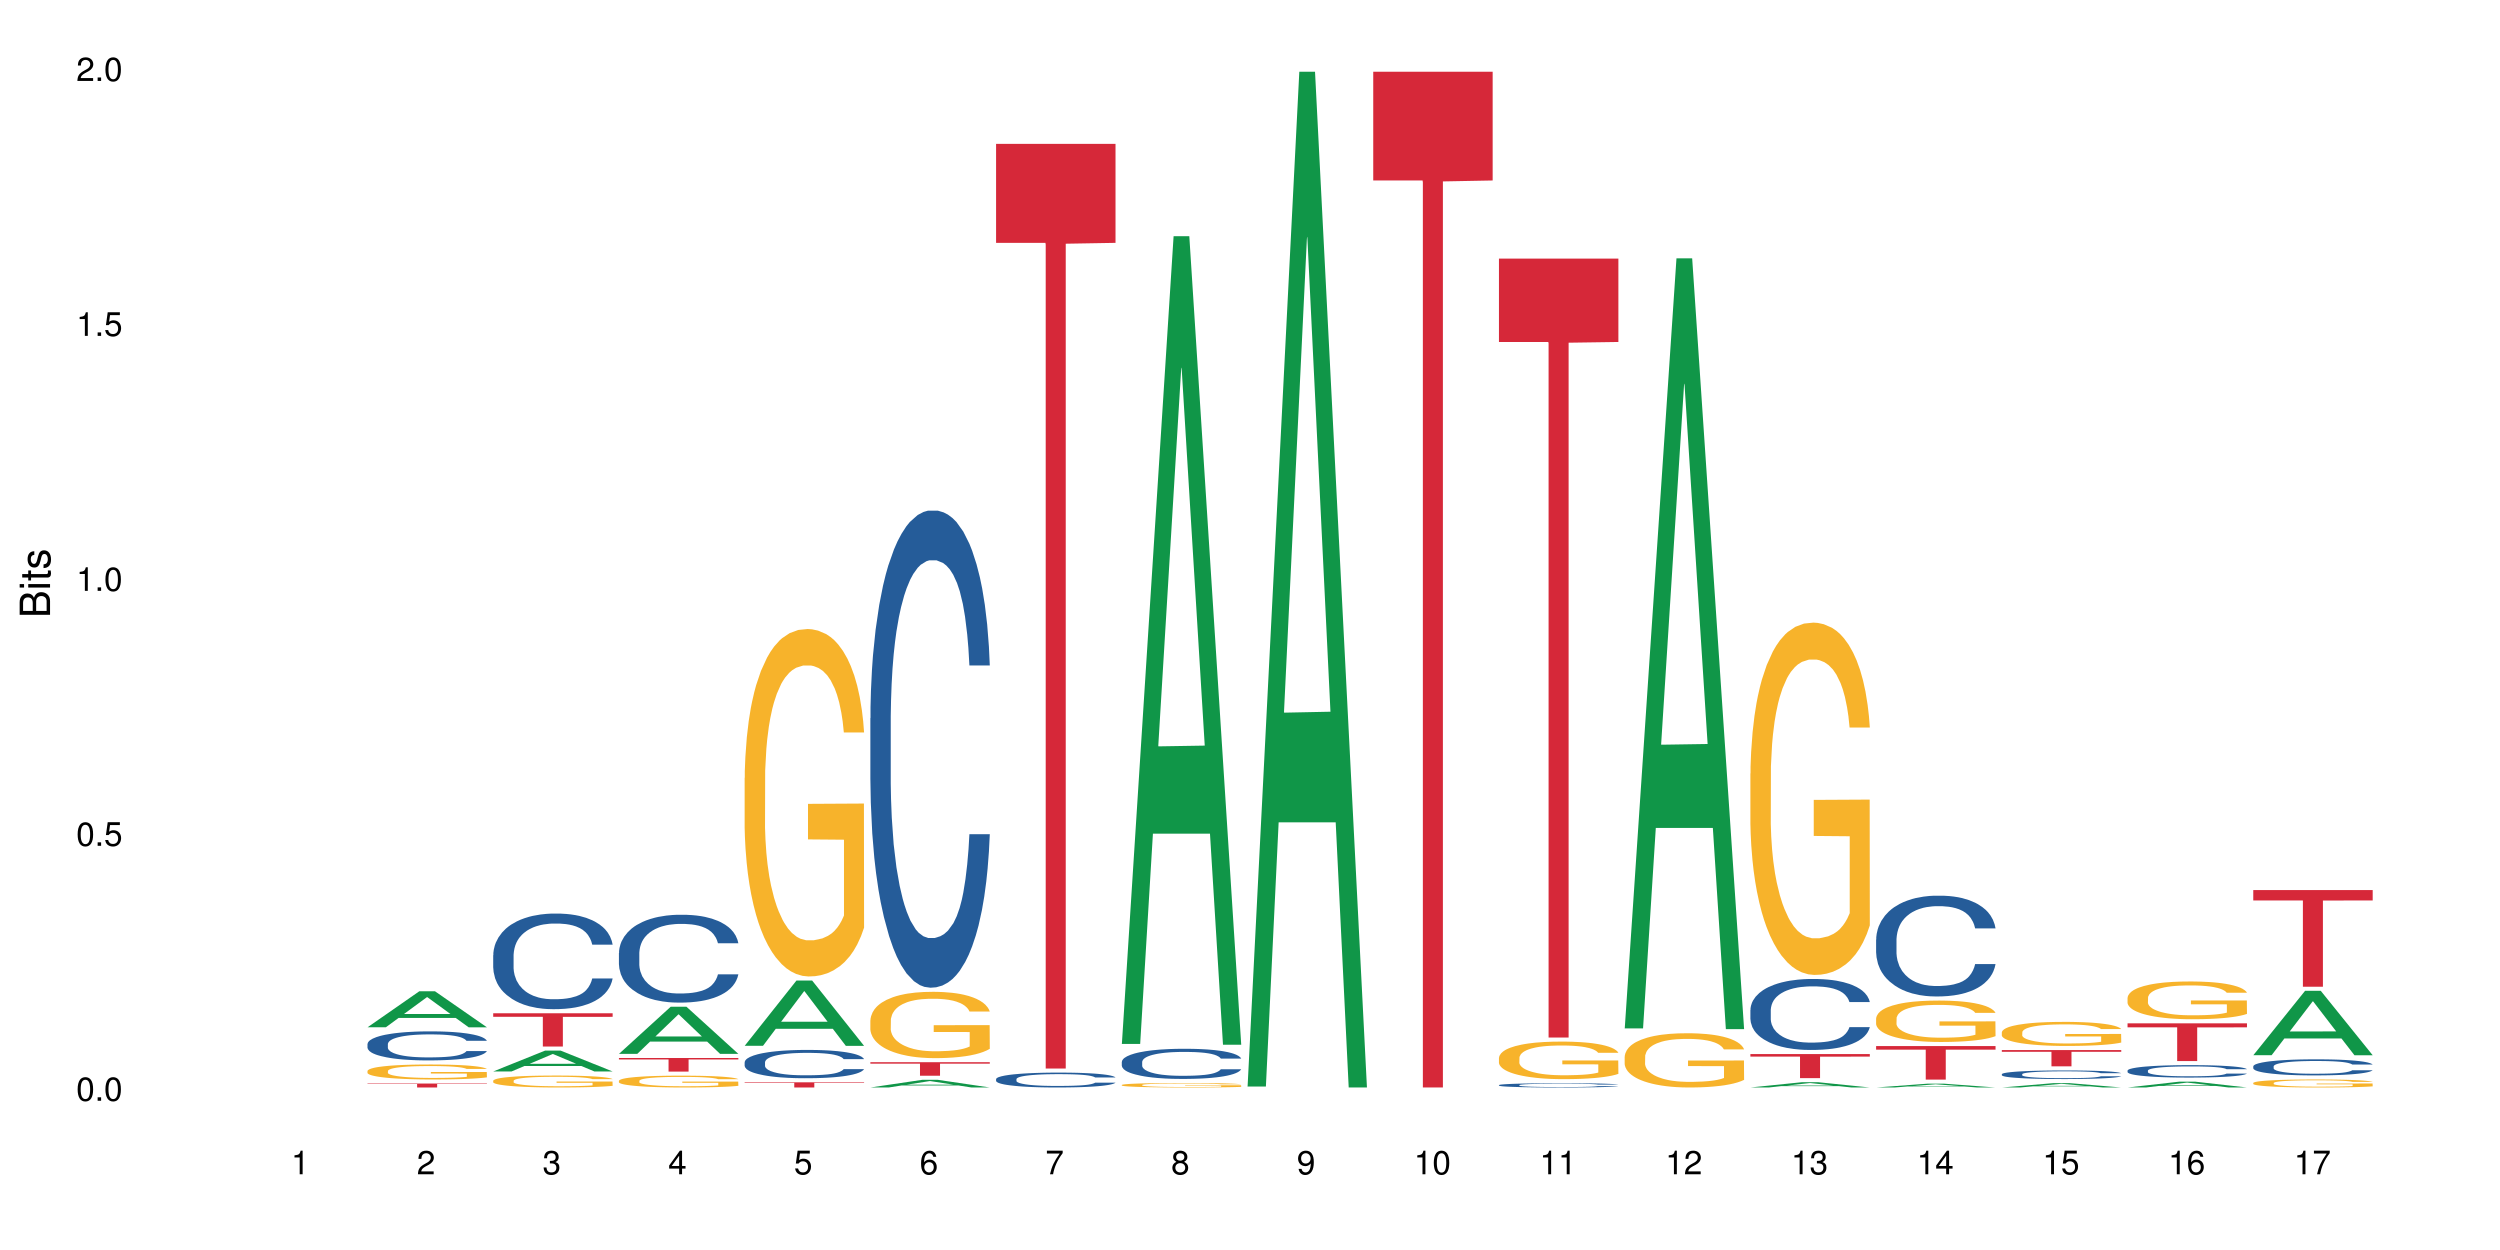 <?xml version="1.0" encoding="UTF-8"?>
<svg xmlns="http://www.w3.org/2000/svg" xmlns:xlink="http://www.w3.org/1999/xlink" width="720pt" height="360pt" viewBox="0 0 720 360" version="1.1">
<defs>
<g>
<symbol overflow="visible" id="glyph0-0">
<path style="stroke:none;" d=""/>
</symbol>
<symbol overflow="visible" id="glyph0-1">
<path style="stroke:none;" d="M 2.641 -6.797 C 2 -6.797 1.422 -6.531 1.078 -6.047 C 0.641 -5.453 0.406 -4.547 0.406 -3.297 C 0.406 -1 1.188 0.219 2.641 0.219 C 4.078 0.219 4.859 -1 4.859 -3.234 C 4.859 -4.562 4.656 -5.438 4.203 -6.047 C 3.844 -6.531 3.281 -6.797 2.641 -6.797 Z M 2.641 -6.047 C 3.547 -6.047 4 -5.125 4 -3.312 C 4 -1.375 3.562 -0.484 2.625 -0.484 C 1.734 -0.484 1.281 -1.422 1.281 -3.281 C 1.281 -5.141 1.734 -6.047 2.641 -6.047 Z M 2.641 -6.047 "/>
</symbol>
<symbol overflow="visible" id="glyph0-2">
<path style="stroke:none;" d="M 1.828 -1 L 0.828 -1 L 0.828 0 L 1.828 0 Z M 1.828 -1 "/>
</symbol>
<symbol overflow="visible" id="glyph0-3">
<path style="stroke:none;" d="M 4.562 -6.797 L 1.062 -6.797 L 0.547 -3.094 L 1.328 -3.094 C 1.719 -3.562 2.047 -3.734 2.578 -3.734 C 3.484 -3.734 4.062 -3.109 4.062 -2.094 C 4.062 -1.125 3.484 -0.531 2.578 -0.531 C 1.828 -0.531 1.375 -0.906 1.188 -1.672 L 0.328 -1.672 C 0.453 -1.109 0.547 -0.844 0.75 -0.594 C 1.125 -0.078 1.828 0.219 2.594 0.219 C 3.969 0.219 4.922 -0.781 4.922 -2.219 C 4.922 -3.562 4.031 -4.484 2.719 -4.484 C 2.25 -4.484 1.859 -4.359 1.469 -4.062 L 1.734 -5.969 L 4.562 -5.969 Z M 4.562 -6.797 "/>
</symbol>
<symbol overflow="visible" id="glyph0-4">
<path style="stroke:none;" d="M 2.484 -4.844 L 2.484 0 L 3.328 0 L 3.328 -6.797 L 2.766 -6.797 C 2.469 -5.75 2.281 -5.609 0.984 -5.453 L 0.984 -4.844 Z M 2.484 -4.844 "/>
</symbol>
<symbol overflow="visible" id="glyph0-5">
<path style="stroke:none;" d="M 4.859 -0.828 L 1.281 -0.828 C 1.359 -1.391 1.672 -1.75 2.5 -2.234 L 3.469 -2.75 C 4.406 -3.266 4.906 -3.969 4.906 -4.812 C 4.906 -5.375 4.672 -5.906 4.266 -6.266 C 3.859 -6.625 3.375 -6.797 2.719 -6.797 C 1.859 -6.797 1.219 -6.5 0.844 -5.922 C 0.609 -5.562 0.5 -5.125 0.484 -4.438 L 1.328 -4.438 C 1.359 -4.906 1.406 -5.188 1.531 -5.406 C 1.75 -5.812 2.188 -6.062 2.703 -6.062 C 3.469 -6.062 4.031 -5.516 4.031 -4.781 C 4.031 -4.25 3.719 -3.797 3.125 -3.438 L 2.234 -2.938 C 0.812 -2.141 0.406 -1.5 0.328 0 L 4.859 0 Z M 4.859 -0.828 "/>
</symbol>
<symbol overflow="visible" id="glyph0-6">
<path style="stroke:none;" d="M 2.125 -3.125 L 2.578 -3.125 C 3.516 -3.125 3.984 -2.703 3.984 -1.891 C 3.984 -1.031 3.469 -0.531 2.578 -0.531 C 1.656 -0.531 1.203 -0.984 1.156 -1.969 L 0.312 -1.969 C 0.344 -1.422 0.438 -1.078 0.609 -0.766 C 0.953 -0.109 1.625 0.219 2.547 0.219 C 3.953 0.219 4.859 -0.609 4.859 -1.906 C 4.859 -2.766 4.516 -3.25 3.703 -3.516 C 4.344 -3.766 4.656 -4.25 4.656 -4.938 C 4.656 -6.109 3.875 -6.797 2.578 -6.797 C 1.203 -6.797 0.484 -6.047 0.453 -4.609 L 1.297 -4.609 C 1.312 -5.016 1.344 -5.25 1.453 -5.453 C 1.641 -5.828 2.062 -6.062 2.594 -6.062 C 3.344 -6.062 3.797 -5.625 3.797 -4.906 C 3.797 -4.422 3.609 -4.141 3.25 -3.984 C 3.016 -3.891 2.719 -3.844 2.125 -3.844 Z M 2.125 -3.125 "/>
</symbol>
<symbol overflow="visible" id="glyph0-7">
<path style="stroke:none;" d="M 3.141 -1.625 L 3.141 0 L 3.984 0 L 3.984 -1.625 L 4.984 -1.625 L 4.984 -2.391 L 3.984 -2.391 L 3.984 -6.797 L 3.359 -6.797 L 0.266 -2.516 L 0.266 -1.625 Z M 3.141 -2.391 L 1 -2.391 L 3.141 -5.359 Z M 3.141 -2.391 "/>
</symbol>
<symbol overflow="visible" id="glyph0-8">
<path style="stroke:none;" d="M 4.781 -5.031 C 4.609 -6.141 3.891 -6.797 2.844 -6.797 C 2.094 -6.797 1.422 -6.438 1.031 -5.828 C 0.609 -5.172 0.406 -4.344 0.406 -3.094 C 0.406 -1.953 0.578 -1.234 0.984 -0.625 C 1.359 -0.078 1.953 0.219 2.703 0.219 C 3.984 0.219 4.922 -0.734 4.922 -2.078 C 4.922 -3.344 4.062 -4.234 2.844 -4.234 C 2.172 -4.234 1.641 -3.969 1.281 -3.469 C 1.281 -5.125 1.828 -6.047 2.797 -6.047 C 3.391 -6.047 3.797 -5.672 3.938 -5.031 Z M 2.734 -3.484 C 3.547 -3.484 4.062 -2.922 4.062 -2 C 4.062 -1.156 3.484 -0.531 2.703 -0.531 C 1.922 -0.531 1.328 -1.188 1.328 -2.047 C 1.328 -2.891 1.906 -3.484 2.734 -3.484 Z M 2.734 -3.484 "/>
</symbol>
<symbol overflow="visible" id="glyph0-9">
<path style="stroke:none;" d="M 4.984 -6.797 L 0.438 -6.797 L 0.438 -5.969 L 4.109 -5.969 C 2.5 -3.656 1.828 -2.234 1.328 0 L 2.219 0 C 2.594 -2.172 3.453 -4.047 4.984 -6.094 Z M 4.984 -6.797 "/>
</symbol>
<symbol overflow="visible" id="glyph0-10">
<path style="stroke:none;" d="M 3.75 -3.578 C 4.453 -4 4.688 -4.344 4.688 -4.984 C 4.688 -6.047 3.844 -6.797 2.641 -6.797 C 1.438 -6.797 0.594 -6.047 0.594 -4.984 C 0.594 -4.359 0.828 -4.016 1.516 -3.578 C 0.734 -3.203 0.359 -2.641 0.359 -1.891 C 0.359 -0.641 1.297 0.219 2.641 0.219 C 3.984 0.219 4.922 -0.641 4.922 -1.875 C 4.922 -2.641 4.531 -3.203 3.75 -3.578 Z M 2.641 -6.047 C 3.359 -6.047 3.812 -5.625 3.812 -4.969 C 3.812 -4.344 3.344 -3.922 2.641 -3.922 C 1.922 -3.922 1.453 -4.344 1.453 -4.984 C 1.453 -5.625 1.922 -6.047 2.641 -6.047 Z M 2.641 -3.203 C 3.484 -3.203 4.062 -2.672 4.062 -1.875 C 4.062 -1.062 3.484 -0.531 2.625 -0.531 C 1.797 -0.531 1.219 -1.078 1.219 -1.875 C 1.219 -2.672 1.797 -3.203 2.641 -3.203 Z M 2.641 -3.203 "/>
</symbol>
<symbol overflow="visible" id="glyph0-11">
<path style="stroke:none;" d="M 0.516 -1.547 C 0.672 -0.438 1.406 0.219 2.438 0.219 C 3.188 0.219 3.859 -0.141 4.266 -0.75 C 4.688 -1.406 4.891 -2.25 4.891 -3.484 C 4.891 -4.625 4.703 -5.359 4.312 -5.953 C 3.938 -6.5 3.344 -6.797 2.594 -6.797 C 1.297 -6.797 0.359 -5.844 0.359 -4.516 C 0.359 -3.25 1.234 -2.344 2.453 -2.344 C 3.094 -2.344 3.562 -2.578 4.016 -3.109 C 4 -1.453 3.469 -0.531 2.5 -0.531 C 1.906 -0.531 1.484 -0.906 1.359 -1.547 Z M 2.578 -6.062 C 3.375 -6.062 3.969 -5.406 3.969 -4.531 C 3.969 -3.688 3.375 -3.094 2.547 -3.094 C 1.734 -3.094 1.234 -3.672 1.234 -4.578 C 1.234 -5.438 1.797 -6.062 2.578 -6.062 Z M 2.578 -6.062 "/>
</symbol>
<symbol overflow="visible" id="glyph1-0">
<path style="stroke:none;" d=""/>
</symbol>
<symbol overflow="visible" id="glyph1-1">
<path style="stroke:none;" d="M 0 -0.953 L 0 -4.891 C 0 -5.719 -0.234 -6.344 -0.734 -6.797 C -1.188 -7.234 -1.812 -7.469 -2.5 -7.469 C -3.547 -7.469 -4.188 -7 -4.625 -5.875 C -4.984 -6.672 -5.641 -7.094 -6.531 -7.094 C -7.156 -7.094 -7.734 -6.859 -8.141 -6.391 C -8.562 -5.938 -8.75 -5.344 -8.75 -4.5 L -8.75 -0.953 Z M -4.984 -2.062 L -7.766 -2.062 L -7.766 -4.219 C -7.766 -4.844 -7.688 -5.203 -7.453 -5.5 C -7.219 -5.812 -6.859 -5.969 -6.375 -5.969 C -5.906 -5.969 -5.531 -5.812 -5.297 -5.5 C -5.062 -5.203 -4.984 -4.844 -4.984 -4.219 Z M -0.984 -2.062 L -4 -2.062 L -4 -4.781 C -4 -5.328 -3.859 -5.688 -3.578 -5.953 C -3.297 -6.219 -2.922 -6.359 -2.484 -6.359 C -2.062 -6.359 -1.688 -6.219 -1.406 -5.953 C -1.109 -5.688 -0.984 -5.328 -0.984 -4.781 Z M -0.984 -2.062 "/>
</symbol>
<symbol overflow="visible" id="glyph1-2">
<path style="stroke:none;" d="M -6.281 -1.797 L -6.281 -0.797 L 0 -0.797 L 0 -1.797 Z M -8.75 -1.797 L -8.75 -0.797 L -7.484 -0.797 L -7.484 -1.797 Z M -8.75 -1.797 "/>
</symbol>
<symbol overflow="visible" id="glyph1-3">
<path style="stroke:none;" d="M -6.281 -3.047 L -6.281 -2.016 L -8.016 -2.016 L -8.016 -1.016 L -6.281 -1.016 L -6.281 -0.172 L -5.469 -0.172 L -5.469 -1.016 L -0.719 -1.016 C -0.078 -1.016 0.281 -1.453 0.281 -2.234 C 0.281 -2.469 0.25 -2.719 0.188 -3.047 L -0.641 -3.047 C -0.609 -2.922 -0.594 -2.766 -0.594 -2.562 C -0.594 -2.141 -0.719 -2.016 -1.156 -2.016 L -5.469 -2.016 L -5.469 -3.047 Z M -6.281 -3.047 "/>
</symbol>
<symbol overflow="visible" id="glyph1-4">
<path style="stroke:none;" d="M -4.531 -5.25 C -5.766 -5.25 -6.469 -4.422 -6.469 -2.969 C -6.469 -1.516 -5.719 -0.562 -4.547 -0.562 C -3.562 -0.562 -3.094 -1.062 -2.734 -2.562 L -2.516 -3.484 C -2.344 -4.188 -2.094 -4.469 -1.625 -4.469 C -1.047 -4.469 -0.641 -3.875 -0.641 -3 C -0.641 -2.453 -0.797 -2 -1.062 -1.75 C -1.25 -1.594 -1.422 -1.531 -1.875 -1.469 L -1.875 -0.406 C -0.422 -0.453 0.281 -1.266 0.281 -2.922 C 0.281 -4.5 -0.5 -5.516 -1.719 -5.516 C -2.656 -5.516 -3.172 -4.984 -3.469 -3.734 L -3.703 -2.766 C -3.891 -1.953 -4.156 -1.609 -4.594 -1.609 C -5.172 -1.609 -5.547 -2.125 -5.547 -2.938 C -5.547 -3.75 -5.203 -4.172 -4.531 -4.203 Z M -4.531 -5.25 "/>
</symbol>
</g>
</defs>
<g id="surface60780">
<rect x="0" y="0" width="720" height="360" style="fill:rgb(100%,100%,100%);fill-opacity:1;stroke:none;"/>
<path style=" stroke:none;fill-rule:nonzero;fill:rgb(6.275%,58.824%,28.235%);fill-opacity:1;" d="M 105.836 295.855 L 105.871 295.848 L 120.758 285.488 L 125.277 285.488 L 140.234 295.867 L 134.977 295.867 L 131.23 293.156 L 114.805 293.156 L 111.129 295.855 L 105.836 295.855 L 116.383 292.035 L 129.723 292.027 L 123.07 287.184 L 122.996 287.176 L 122.926 287.203 L 116.348 292.027 L 116.383 292.035 Z M 105.836 295.855 "/>
<path style=" stroke:none;fill-rule:nonzero;fill:rgb(14.51%,36.078%,60%);fill-opacity:1;" d="M 105.836 300.676 L 105.879 300.668 L 105.879 300.484 L 106.004 300.195 L 106.297 299.828 L 106.59 299.578 L 107.348 299.125 L 108.395 298.691 L 109.484 298.355 L 110.281 298.156 L 110.996 298.004 L 112.633 297.723 L 113.68 297.574 L 114.812 297.445 L 116.195 297.316 L 117.203 297.238 L 119.469 297.117 L 121.148 297.062 L 122.449 297.043 L 125.258 297.043 L 126.938 297.07 L 128.152 297.109 L 129.496 297.172 L 130.629 297.238 L 132.598 297.406 L 134.359 297.621 L 135.156 297.746 L 136.414 297.98 L 137.379 298.211 L 138.051 298.41 L 138.809 298.691 L 139.477 299.035 L 139.98 299.426 L 140.234 299.754 L 134.359 299.754 L 134.066 299.449 L 133.73 299.211 L 133.102 298.898 L 132.473 298.676 L 131.59 298.453 L 130.793 298.309 L 129.703 298.164 L 128.738 298.074 L 127.734 298.004 L 126.77 297.957 L 124.922 297.914 L 122.781 297.914 L 121.984 297.926 L 120.352 297.988 L 119.469 298.043 L 118.211 298.148 L 117.328 298.25 L 116.281 298.402 L 115.566 298.531 L 114.688 298.73 L 114.059 298.906 L 113.344 299.156 L 112.926 299.348 L 112.547 299.562 L 112.211 299.812 L 111.961 300.082 L 111.793 300.363 L 111.707 300.641 L 111.707 301.824 L 111.793 302.098 L 112.004 302.418 L 112.547 302.883 L 113.344 303.289 L 114.27 303.609 L 115.148 303.84 L 115.652 303.945 L 116.324 304.07 L 117.371 304.223 L 118.883 304.375 L 119.762 304.434 L 121.105 304.496 L 122.488 304.527 L 124.336 304.527 L 125.973 304.496 L 127.062 304.457 L 128.195 304.398 L 129.746 304.266 L 130.711 304.145 L 131.551 304 L 132.18 303.855 L 132.598 303.734 L 133.227 303.496 L 133.73 303.234 L 134.109 302.969 L 134.359 302.711 L 140.234 302.711 L 139.98 303.016 L 139.605 303.312 L 139.227 303.535 L 138.641 303.801 L 137.969 304.039 L 137.004 304.305 L 136.207 304.48 L 135.156 304.672 L 134.191 304.816 L 133.145 304.945 L 131.59 305.102 L 130.586 305.176 L 129.496 305.246 L 128.195 305.305 L 126.559 305.359 L 124.797 305.391 L 123.16 305.398 L 121.398 305.383 L 120.098 305.352 L 118.379 305.281 L 116.238 305.145 L 114.688 305 L 113.469 304.855 L 112.422 304.703 L 111.246 304.496 L 109.738 304.16 L 108.816 303.902 L 108.184 303.688 L 107.473 303.391 L 106.969 303.121 L 106.383 302.695 L 105.961 302.152 L 105.836 301.73 Z M 105.836 300.676 "/>
<path style=" stroke:none;fill-rule:nonzero;fill:rgb(96.863%,70.196%,16.863%);fill-opacity:1;" d="M 105.836 308.418 L 105.879 308.414 L 105.879 308.336 L 106.047 308.16 L 106.465 307.914 L 107.012 307.715 L 107.598 307.559 L 107.977 307.473 L 108.605 307.355 L 109.148 307.27 L 110.535 307.094 L 112.297 306.926 L 113.262 306.855 L 114.352 306.789 L 115.902 306.715 L 116.617 306.688 L 118.797 306.625 L 121.273 306.586 L 124 306.574 L 125.258 306.578 L 126.977 306.594 L 129.328 306.637 L 130.668 306.676 L 131.719 306.715 L 132.809 306.766 L 134.152 306.844 L 135.41 306.938 L 136.414 307.035 L 137.422 307.152 L 138.262 307.277 L 138.973 307.414 L 139.605 307.582 L 139.98 307.719 L 140.234 307.855 L 134.402 307.855 L 134.066 307.719 L 133.688 307.613 L 133.059 307.48 L 132.43 307.387 L 131.801 307.312 L 130.629 307.211 L 129.621 307.148 L 128.363 307.094 L 127.145 307.059 L 125.762 307.035 L 124.922 307.027 L 122.699 307.027 L 120.688 307.055 L 119.512 307.086 L 118.672 307.117 L 117.496 307.176 L 116.785 307.223 L 116.363 307.254 L 115.105 307.375 L 114.27 307.484 L 113.805 307.562 L 113.219 307.68 L 112.801 307.785 L 112.34 307.941 L 112.086 308.062 L 111.75 308.328 L 111.707 309.039 L 111.836 309.188 L 112.086 309.348 L 112.422 309.492 L 112.926 309.641 L 113.43 309.754 L 114.309 309.91 L 115.066 310.012 L 115.652 310.078 L 116.785 310.184 L 117.246 310.219 L 118.336 310.289 L 119.469 310.344 L 120.852 310.395 L 121.902 310.418 L 123.578 310.438 L 125.719 310.438 L 128.234 310.414 L 129.828 310.383 L 130.922 310.352 L 131.633 310.32 L 132.516 310.277 L 133.145 310.238 L 133.73 310.195 L 134.445 310.129 L 134.445 309.188 L 124.082 309.184 L 124.082 308.742 L 140.191 308.738 L 140.234 310.277 L 139.352 310.387 L 138.262 310.488 L 137.211 310.566 L 136.121 310.633 L 134.57 310.707 L 133.312 310.754 L 131.383 310.809 L 129.621 310.848 L 127.773 310.871 L 126.137 310.883 L 124.211 310.887 L 122.488 310.879 L 120.645 310.855 L 119.176 310.82 L 117.832 310.781 L 116.492 310.73 L 114.812 310.648 L 113.723 310.582 L 112.59 310.5 L 111.457 310.402 L 110.449 310.293 L 109.781 310.211 L 109.109 310.117 L 108.395 310 L 107.723 309.863 L 107.219 309.742 L 106.758 309.605 L 106.422 309.477 L 106.09 309.297 L 105.922 309.156 L 105.836 309.035 Z M 105.836 308.418 "/>
<path style=" stroke:none;fill-rule:nonzero;fill:rgb(83.922%,15.686%,22.353%);fill-opacity:1;" d="M 105.836 312.059 L 140.234 312.059 L 140.234 312.184 L 125.898 312.184 L 125.898 313.195 L 120.129 313.195 L 120.129 312.184 L 105.836 312.184 Z M 105.836 312.059 "/>
<path style=" stroke:none;fill-rule:nonzero;fill:rgb(6.275%,58.824%,28.235%);fill-opacity:1;" d="M 142.043 308.578 L 142.078 308.57 L 156.965 302.582 L 161.484 302.582 L 176.441 308.582 L 171.184 308.582 L 167.438 307.016 L 151.012 307.016 L 147.336 308.578 L 142.043 308.578 L 152.59 306.371 L 165.93 306.363 L 159.277 303.562 L 159.203 303.559 L 159.133 303.574 L 152.555 306.363 L 152.59 306.371 Z M 142.043 308.578 "/>
<path style=" stroke:none;fill-rule:nonzero;fill:rgb(14.51%,36.078%,60%);fill-opacity:1;" d="M 142.043 275.098 L 142.086 275.074 L 142.086 274.469 L 142.211 273.512 L 142.504 272.305 L 142.797 271.477 L 143.555 269.992 L 144.602 268.559 L 145.691 267.449 L 146.488 266.797 L 147.203 266.293 L 148.84 265.363 L 149.887 264.883 L 151.02 264.457 L 152.402 264.027 L 153.41 263.777 L 155.676 263.375 L 157.355 263.199 L 158.652 263.121 L 161.465 263.121 L 163.145 263.223 L 164.359 263.348 L 165.703 263.551 L 166.832 263.777 L 168.805 264.332 L 170.566 265.035 L 171.363 265.438 L 172.621 266.219 L 173.586 266.973 L 174.258 267.625 L 175.012 268.559 L 175.684 269.688 L 176.188 270.973 L 176.441 272.055 L 170.566 272.055 L 170.273 271.047 L 169.938 270.27 L 169.309 269.238 L 168.68 268.508 L 167.797 267.777 L 167 267.301 L 165.91 266.82 L 164.945 266.52 L 163.941 266.293 L 162.977 266.141 L 161.129 265.992 L 158.988 265.992 L 158.191 266.043 L 156.559 266.242 L 155.676 266.418 L 154.418 266.77 L 153.535 267.098 L 152.488 267.602 L 151.773 268.027 L 150.895 268.684 L 150.266 269.262 L 149.551 270.094 L 149.133 270.723 L 148.754 271.426 L 148.418 272.254 L 148.168 273.137 L 148 274.066 L 147.914 274.973 L 147.914 278.871 L 148 279.777 L 148.211 280.836 L 148.754 282.371 L 149.551 283.703 L 150.473 284.758 L 151.355 285.516 L 151.859 285.867 L 152.531 286.27 L 153.578 286.773 L 155.09 287.277 L 155.969 287.477 L 157.312 287.68 L 158.695 287.777 L 160.543 287.777 L 162.18 287.68 L 163.27 287.551 L 164.402 287.352 L 165.953 286.922 L 166.918 286.52 L 167.758 286.043 L 168.387 285.566 L 168.805 285.16 L 169.434 284.383 L 169.938 283.527 L 170.316 282.645 L 170.566 281.789 L 176.441 281.789 L 176.188 282.797 L 175.812 283.777 L 175.434 284.508 L 174.848 285.387 L 174.176 286.168 L 173.211 287.051 L 172.414 287.629 L 171.363 288.258 L 170.398 288.734 L 169.352 289.164 L 167.797 289.664 L 166.793 289.918 L 165.703 290.145 L 164.402 290.344 L 162.766 290.52 L 161.004 290.621 L 159.367 290.648 L 157.605 290.598 L 156.305 290.496 L 154.586 290.27 L 152.445 289.816 L 150.895 289.34 L 149.676 288.859 L 148.629 288.355 L 147.453 287.68 L 145.945 286.57 L 145.02 285.715 L 144.391 285.012 L 143.68 284.031 L 143.176 283.148 L 142.59 281.742 L 142.168 279.953 L 142.043 278.57 Z M 142.043 275.098 "/>
<path style=" stroke:none;fill-rule:nonzero;fill:rgb(96.863%,70.196%,16.863%);fill-opacity:1;" d="M 142.043 311.23 L 142.086 311.227 L 142.086 311.164 L 142.254 311.023 L 142.672 310.828 L 143.219 310.668 L 143.805 310.543 L 144.184 310.477 L 144.812 310.383 L 145.355 310.312 L 146.742 310.172 L 148.504 310.039 L 149.469 309.984 L 150.559 309.93 L 152.109 309.871 L 152.824 309.848 L 155.004 309.801 L 157.48 309.77 L 160.207 309.758 L 161.465 309.762 L 163.184 309.773 L 165.535 309.809 L 166.875 309.84 L 167.926 309.871 L 169.016 309.914 L 170.359 309.977 L 171.617 310.051 L 172.621 310.125 L 173.629 310.219 L 174.469 310.32 L 175.18 310.43 L 175.812 310.562 L 176.188 310.672 L 176.441 310.781 L 170.609 310.781 L 170.273 310.672 L 169.895 310.586 L 169.266 310.484 L 168.637 310.406 L 168.008 310.348 L 166.832 310.266 L 165.828 310.215 L 164.57 310.172 L 163.352 310.145 L 161.969 310.125 L 161.129 310.121 L 158.906 310.121 L 156.891 310.141 L 155.719 310.168 L 154.879 310.191 L 153.703 310.238 L 152.992 310.277 L 152.57 310.301 L 151.312 310.398 L 150.473 310.488 L 150.012 310.547 L 149.426 310.641 L 149.008 310.727 L 148.547 310.852 L 148.293 310.945 L 147.957 311.16 L 147.914 311.723 L 148.043 311.844 L 148.293 311.973 L 148.629 312.086 L 149.133 312.203 L 149.637 312.293 L 150.516 312.418 L 151.273 312.5 L 151.859 312.551 L 152.992 312.637 L 153.453 312.664 L 154.543 312.723 L 155.676 312.766 L 157.059 312.805 L 158.109 312.82 L 159.785 312.84 L 161.926 312.84 L 164.441 312.82 L 166.035 312.793 L 167.129 312.77 L 167.84 312.746 L 168.723 312.711 L 169.352 312.68 L 169.938 312.645 L 170.652 312.594 L 170.652 311.844 L 160.289 311.84 L 160.289 311.488 L 176.398 311.484 L 176.441 312.711 L 175.559 312.797 L 174.469 312.879 L 173.418 312.941 L 172.328 312.996 L 170.777 313.055 L 169.52 313.094 L 167.59 313.137 L 165.828 313.164 L 163.98 313.184 L 162.344 313.191 L 160.418 313.195 L 158.695 313.191 L 156.852 313.172 L 155.383 313.145 L 154.039 313.113 L 152.699 313.074 L 151.02 313.008 L 149.93 312.953 L 148.797 312.887 L 147.664 312.809 L 146.656 312.727 L 145.984 312.66 L 145.316 312.582 L 144.602 312.488 L 143.93 312.383 L 143.426 312.285 L 142.965 312.176 L 142.629 312.07 L 142.293 311.93 L 142.129 311.816 L 142.043 311.719 Z M 142.043 311.23 "/>
<path style=" stroke:none;fill-rule:nonzero;fill:rgb(83.922%,15.686%,22.353%);fill-opacity:1;" d="M 142.043 291.82 L 176.441 291.82 L 176.441 292.848 L 162.105 292.855 L 162.105 301.41 L 156.336 301.41 L 156.336 292.867 L 156.254 292.848 L 142.043 292.848 Z M 142.043 291.82 "/>
<path style=" stroke:none;fill-rule:nonzero;fill:rgb(6.275%,58.824%,28.235%);fill-opacity:1;" d="M 178.25 303.512 L 178.285 303.496 L 193.172 289.934 L 197.691 289.934 L 212.648 303.523 L 207.391 303.523 L 203.645 299.977 L 187.219 299.977 L 183.543 303.512 L 178.25 303.512 L 188.797 298.508 L 202.137 298.496 L 195.484 292.152 L 195.41 292.141 L 195.34 292.18 L 188.762 298.496 L 188.797 298.508 Z M 178.25 303.512 "/>
<path style=" stroke:none;fill-rule:nonzero;fill:rgb(14.51%,36.078%,60%);fill-opacity:1;" d="M 178.25 274.469 L 178.293 274.445 L 178.293 273.891 L 178.418 273.012 L 178.711 271.902 L 179.004 271.137 L 179.762 269.773 L 180.809 268.457 L 181.898 267.438 L 182.695 266.836 L 183.41 266.375 L 185.047 265.52 L 186.094 265.078 L 187.227 264.688 L 188.609 264.293 L 189.617 264.062 L 191.883 263.691 L 193.562 263.531 L 194.859 263.461 L 197.672 263.461 L 199.348 263.555 L 200.566 263.668 L 201.91 263.852 L 203.039 264.062 L 205.012 264.57 L 206.773 265.219 L 207.57 265.586 L 208.828 266.305 L 209.793 267 L 210.465 267.602 L 211.219 268.457 L 211.891 269.496 L 212.395 270.676 L 212.648 271.668 L 206.773 271.668 L 206.48 270.746 L 206.145 270.027 L 205.516 269.078 L 204.887 268.41 L 204.004 267.738 L 203.207 267.301 L 202.117 266.859 L 201.152 266.582 L 200.148 266.375 L 199.184 266.234 L 197.336 266.098 L 195.195 266.098 L 194.398 266.145 L 192.766 266.328 L 191.883 266.488 L 190.625 266.812 L 189.742 267.113 L 188.695 267.578 L 187.98 267.969 L 187.102 268.57 L 186.473 269.102 L 185.758 269.867 L 185.34 270.445 L 184.961 271.09 L 184.625 271.855 L 184.375 272.664 L 184.207 273.52 L 184.121 274.352 L 184.121 277.938 L 184.207 278.77 L 184.418 279.742 L 184.961 281.152 L 185.758 282.375 L 186.68 283.348 L 187.562 284.043 L 188.066 284.363 L 188.738 284.734 L 189.785 285.199 L 191.297 285.66 L 192.176 285.844 L 193.52 286.031 L 194.902 286.121 L 196.75 286.121 L 198.387 286.031 L 199.477 285.914 L 200.609 285.73 L 202.16 285.336 L 203.125 284.965 L 203.965 284.527 L 204.594 284.086 L 205.012 283.719 L 205.641 283 L 206.145 282.215 L 206.523 281.406 L 206.773 280.617 L 212.648 280.617 L 212.395 281.543 L 212.016 282.445 L 211.641 283.117 L 211.055 283.926 L 210.383 284.645 L 209.418 285.453 L 208.621 285.984 L 207.57 286.562 L 206.605 287 L 205.559 287.395 L 204.004 287.855 L 203 288.09 L 201.91 288.297 L 200.609 288.48 L 198.973 288.645 L 197.211 288.734 L 195.574 288.758 L 193.812 288.711 L 192.512 288.621 L 190.793 288.41 L 188.652 287.996 L 187.102 287.555 L 185.883 287.117 L 184.836 286.656 L 183.66 286.031 L 182.152 285.012 L 181.227 284.227 L 180.598 283.578 L 179.887 282.676 L 179.383 281.867 L 178.797 280.574 L 178.375 278.93 L 178.25 277.66 Z M 178.25 274.469 "/>
<path style=" stroke:none;fill-rule:nonzero;fill:rgb(96.863%,70.196%,16.863%);fill-opacity:1;" d="M 178.25 311.246 L 178.293 311.246 L 178.293 311.184 L 178.461 311.043 L 178.879 310.852 L 179.426 310.691 L 180.012 310.566 L 180.391 310.5 L 181.02 310.406 L 181.562 310.34 L 182.949 310.199 L 184.711 310.07 L 185.676 310.012 L 186.766 309.961 L 188.316 309.902 L 189.031 309.879 L 191.211 309.828 L 193.688 309.797 L 196.414 309.789 L 197.672 309.793 L 199.391 309.805 L 201.742 309.84 L 203.082 309.871 L 204.133 309.902 L 205.223 309.941 L 206.562 310.004 L 207.824 310.078 L 208.828 310.152 L 209.836 310.246 L 210.676 310.344 L 211.387 310.453 L 212.016 310.586 L 212.395 310.695 L 212.648 310.805 L 206.816 310.805 L 206.48 310.695 L 206.102 310.609 L 205.473 310.508 L 204.844 310.434 L 204.215 310.375 L 203.039 310.293 L 202.035 310.242 L 200.777 310.199 L 199.559 310.172 L 198.176 310.152 L 197.336 310.148 L 195.113 310.148 L 193.098 310.168 L 191.926 310.191 L 191.086 310.219 L 189.91 310.266 L 189.199 310.301 L 188.777 310.328 L 187.52 310.422 L 186.68 310.512 L 186.219 310.57 L 185.633 310.664 L 185.215 310.746 L 184.754 310.871 L 184.5 310.965 L 184.164 311.176 L 184.121 311.738 L 184.25 311.855 L 184.5 311.98 L 184.836 312.094 L 185.34 312.211 L 185.844 312.305 L 186.723 312.426 L 187.48 312.504 L 188.066 312.559 L 189.199 312.641 L 189.66 312.672 L 190.75 312.727 L 191.883 312.77 L 193.266 312.809 L 194.316 312.824 L 195.992 312.84 L 198.133 312.84 L 200.648 312.824 L 202.242 312.797 L 203.336 312.773 L 204.047 312.75 L 204.93 312.715 L 205.559 312.684 L 206.145 312.652 L 206.859 312.598 L 206.859 311.855 L 196.496 311.852 L 196.496 311.504 L 212.605 311.5 L 212.648 312.715 L 211.766 312.801 L 210.676 312.883 L 209.625 312.945 L 208.535 312.996 L 206.984 313.055 L 205.727 313.094 L 203.797 313.137 L 202.035 313.164 L 200.188 313.184 L 198.551 313.191 L 196.621 313.195 L 194.902 313.191 L 193.059 313.172 L 191.59 313.145 L 190.246 313.113 L 188.906 313.074 L 187.227 313.008 L 186.137 312.957 L 185.004 312.891 L 183.871 312.812 L 182.863 312.73 L 182.191 312.664 L 181.523 312.59 L 180.809 312.496 L 180.137 312.391 L 179.633 312.293 L 179.172 312.184 L 178.836 312.082 L 178.5 311.941 L 178.336 311.828 L 178.25 311.734 Z M 178.25 311.246 "/>
<path style=" stroke:none;fill-rule:nonzero;fill:rgb(83.922%,15.686%,22.353%);fill-opacity:1;" d="M 178.25 304.699 L 212.648 304.699 L 212.648 305.117 L 198.312 305.121 L 198.312 308.613 L 192.543 308.613 L 192.543 305.125 L 192.461 305.117 L 178.25 305.117 Z M 178.25 304.699 "/>
<path style=" stroke:none;fill-rule:nonzero;fill:rgb(6.275%,58.824%,28.235%);fill-opacity:1;" d="M 214.457 301.188 L 214.492 301.172 L 229.379 282.398 L 233.898 282.398 L 248.855 301.207 L 243.598 301.207 L 239.852 296.297 L 223.422 296.297 L 219.75 301.188 L 214.457 301.188 L 225.004 294.266 L 238.344 294.25 L 231.691 285.473 L 231.617 285.453 L 231.547 285.508 L 224.969 294.25 L 225.004 294.266 Z M 214.457 301.188 "/>
<path style=" stroke:none;fill-rule:nonzero;fill:rgb(14.51%,36.078%,60%);fill-opacity:1;" d="M 214.457 305.926 L 214.5 305.922 L 214.5 305.742 L 214.625 305.457 L 214.918 305.102 L 215.211 304.855 L 215.969 304.414 L 217.016 303.992 L 218.105 303.664 L 218.902 303.469 L 219.617 303.32 L 221.254 303.043 L 222.301 302.902 L 223.434 302.777 L 224.816 302.648 L 225.824 302.574 L 228.09 302.457 L 229.77 302.402 L 231.066 302.383 L 233.879 302.383 L 235.555 302.41 L 236.773 302.449 L 238.117 302.508 L 239.246 302.574 L 241.219 302.738 L 242.98 302.949 L 243.777 303.066 L 245.035 303.297 L 246 303.52 L 246.672 303.715 L 247.426 303.992 L 248.098 304.324 L 248.602 304.707 L 248.855 305.027 L 242.98 305.027 L 242.688 304.727 L 242.352 304.496 L 241.723 304.191 L 241.094 303.977 L 240.211 303.758 L 239.414 303.617 L 238.324 303.477 L 237.359 303.387 L 236.352 303.32 L 235.391 303.277 L 233.543 303.23 L 231.402 303.23 L 230.605 303.246 L 228.973 303.305 L 228.09 303.355 L 226.832 303.461 L 225.949 303.559 L 224.902 303.707 L 224.188 303.836 L 223.309 304.027 L 222.68 304.199 L 221.965 304.445 L 221.547 304.633 L 221.168 304.84 L 220.832 305.086 L 220.582 305.348 L 220.414 305.621 L 220.328 305.891 L 220.328 307.047 L 220.414 307.312 L 220.625 307.625 L 221.168 308.082 L 221.965 308.477 L 222.887 308.789 L 223.77 309.012 L 224.273 309.117 L 224.945 309.234 L 225.992 309.383 L 227.504 309.535 L 228.383 309.594 L 229.727 309.652 L 231.109 309.684 L 232.957 309.684 L 234.59 309.652 L 235.684 309.613 L 236.816 309.555 L 238.367 309.43 L 239.332 309.309 L 240.172 309.168 L 240.801 309.027 L 241.219 308.906 L 241.848 308.676 L 242.352 308.422 L 242.73 308.164 L 242.98 307.91 L 248.855 307.91 L 248.602 308.207 L 248.223 308.496 L 247.848 308.715 L 247.258 308.973 L 246.59 309.207 L 245.625 309.465 L 244.828 309.637 L 243.777 309.824 L 242.812 309.965 L 241.766 310.094 L 240.211 310.242 L 239.207 310.316 L 238.117 310.383 L 236.816 310.441 L 235.18 310.496 L 233.418 310.523 L 231.781 310.531 L 230.02 310.516 L 228.719 310.488 L 227 310.418 L 224.859 310.285 L 223.309 310.145 L 222.09 310.004 L 221.043 309.855 L 219.867 309.652 L 218.359 309.324 L 217.434 309.07 L 216.805 308.863 L 216.094 308.57 L 215.59 308.312 L 215.004 307.895 L 214.582 307.367 L 214.457 306.957 Z M 214.457 305.926 "/>
<path style=" stroke:none;fill-rule:nonzero;fill:rgb(96.863%,70.196%,16.863%);fill-opacity:1;" d="M 214.457 224.016 L 214.5 223.926 L 214.5 222.098 L 214.668 217.984 L 215.086 212.32 L 215.633 207.66 L 216.219 204.004 L 216.598 202.086 L 217.227 199.344 L 217.77 197.332 L 219.156 193.219 L 220.918 189.383 L 221.883 187.738 L 222.973 186.184 L 224.523 184.445 L 225.238 183.809 L 227.418 182.344 L 229.895 181.43 L 232.621 181.156 L 233.879 181.25 L 235.598 181.613 L 237.949 182.621 L 239.289 183.531 L 240.34 184.445 L 241.43 185.637 L 242.77 187.461 L 244.031 189.656 L 245.035 191.848 L 246.043 194.59 L 246.883 197.516 L 247.594 200.715 L 248.223 204.551 L 248.602 207.75 L 248.855 210.949 L 243.023 210.949 L 242.688 207.75 L 242.309 205.281 L 241.68 202.266 L 241.051 200.074 L 240.422 198.336 L 239.246 195.961 L 238.242 194.5 L 236.984 193.219 L 235.766 192.398 L 234.383 191.848 L 233.543 191.668 L 231.32 191.668 L 229.305 192.305 L 228.133 193.039 L 227.293 193.77 L 226.117 195.141 L 225.406 196.234 L 224.984 196.965 L 223.727 199.801 L 222.887 202.359 L 222.426 204.094 L 221.84 206.836 L 221.422 209.305 L 220.957 212.961 L 220.707 215.699 L 220.371 221.914 L 220.328 238.363 L 220.457 241.836 L 220.707 245.586 L 221.043 248.875 L 221.547 252.348 L 222.051 254.996 L 222.93 258.562 L 223.684 260.938 L 224.273 262.492 L 225.406 264.957 L 225.867 265.781 L 226.957 267.426 L 228.09 268.703 L 229.473 269.801 L 230.523 270.352 L 232.199 270.805 L 234.34 270.805 L 236.855 270.258 L 238.449 269.527 L 239.543 268.797 L 240.254 268.156 L 241.137 267.152 L 241.766 266.238 L 242.352 265.23 L 243.066 263.68 L 243.066 241.836 L 232.703 241.746 L 232.703 231.512 L 248.812 231.418 L 248.855 267.152 L 247.973 269.617 L 246.883 271.996 L 245.832 273.824 L 244.742 275.375 L 243.191 277.113 L 241.934 278.207 L 240.004 279.488 L 238.242 280.312 L 236.395 280.859 L 234.758 281.133 L 232.828 281.223 L 231.109 281.043 L 229.266 280.492 L 227.797 279.762 L 226.453 278.848 L 225.113 277.66 L 223.434 275.742 L 222.344 274.188 L 221.211 272.27 L 220.078 269.984 L 219.07 267.516 L 218.398 265.598 L 217.73 263.406 L 217.016 260.664 L 216.344 257.555 L 215.84 254.723 L 215.379 251.523 L 215.043 248.508 L 214.707 244.395 L 214.539 241.105 L 214.457 238.273 Z M 214.457 224.016 "/>
<path style=" stroke:none;fill-rule:nonzero;fill:rgb(83.922%,15.686%,22.353%);fill-opacity:1;" d="M 214.457 311.707 L 248.855 311.707 L 248.855 311.867 L 234.52 311.867 L 234.52 313.195 L 228.75 313.195 L 228.75 311.867 L 214.457 311.867 Z M 214.457 311.707 "/>
<path style=" stroke:none;fill-rule:nonzero;fill:rgb(6.275%,58.824%,28.235%);fill-opacity:1;" d="M 250.664 313.195 L 250.699 313.191 L 265.582 310.992 L 270.105 310.992 L 285.062 313.195 L 279.805 313.195 L 276.059 312.621 L 259.629 312.621 L 255.957 313.195 L 250.664 313.195 L 261.211 312.383 L 274.551 312.379 L 267.898 311.352 L 267.824 311.348 L 267.754 311.355 L 261.176 312.379 L 261.211 312.383 Z M 250.664 313.195 "/>
<path style=" stroke:none;fill-rule:nonzero;fill:rgb(14.51%,36.078%,60%);fill-opacity:1;" d="M 250.664 206.848 L 250.707 206.723 L 250.707 203.707 L 250.832 198.938 L 251.125 192.906 L 251.418 188.762 L 252.176 181.352 L 253.223 174.195 L 254.312 168.668 L 255.109 165.402 L 255.824 162.891 L 257.461 158.242 L 258.508 155.855 L 259.641 153.723 L 261.023 151.586 L 262.031 150.332 L 264.297 148.32 L 265.977 147.441 L 267.273 147.066 L 270.086 147.066 L 271.762 147.566 L 272.98 148.195 L 274.32 149.199 L 275.453 150.332 L 277.426 153.094 L 279.188 156.609 L 279.984 158.621 L 281.242 162.512 L 282.207 166.281 L 282.879 169.547 L 283.633 174.195 L 284.305 179.844 L 284.809 186.25 L 285.062 191.652 L 279.188 191.652 L 278.895 186.629 L 278.559 182.734 L 277.93 177.586 L 277.301 173.941 L 276.418 170.301 L 275.621 167.914 L 274.531 165.527 L 273.566 164.02 L 272.559 162.891 L 271.594 162.137 L 269.75 161.383 L 267.609 161.383 L 266.812 161.633 L 265.18 162.641 L 264.297 163.52 L 263.039 165.277 L 262.156 166.91 L 261.109 169.422 L 260.395 171.555 L 259.516 174.82 L 258.887 177.711 L 258.172 181.855 L 257.754 184.996 L 257.375 188.512 L 257.039 192.656 L 256.789 197.051 L 256.621 201.699 L 256.535 206.219 L 256.535 225.688 L 256.621 230.211 L 256.832 235.484 L 257.375 243.145 L 258.172 249.801 L 259.094 255.078 L 259.977 258.844 L 260.48 260.602 L 261.152 262.613 L 262.199 265.125 L 263.711 267.637 L 264.59 268.641 L 265.934 269.645 L 267.316 270.148 L 269.164 270.148 L 270.797 269.645 L 271.891 269.02 L 273.023 268.012 L 274.574 265.879 L 275.539 263.867 L 276.379 261.484 L 277.008 259.098 L 277.426 257.086 L 278.055 253.191 L 278.559 248.922 L 278.938 244.527 L 279.188 240.258 L 285.062 240.258 L 284.809 245.281 L 284.43 250.18 L 284.055 253.82 L 283.465 258.219 L 282.797 262.109 L 281.832 266.508 L 281.035 269.395 L 279.984 272.535 L 279.02 274.922 L 277.973 277.055 L 276.418 279.566 L 275.414 280.824 L 274.32 281.953 L 273.023 282.961 L 271.387 283.84 L 269.625 284.34 L 267.988 284.465 L 266.227 284.215 L 264.926 283.715 L 263.207 282.582 L 261.066 280.32 L 259.516 277.938 L 258.297 275.551 L 257.25 273.039 L 256.074 269.645 L 254.566 264.121 L 253.641 259.852 L 253.012 256.332 L 252.301 251.434 L 251.797 247.039 L 251.211 240.004 L 250.789 231.09 L 250.664 224.18 Z M 250.664 206.848 "/>
<path style=" stroke:none;fill-rule:nonzero;fill:rgb(96.863%,70.196%,16.863%);fill-opacity:1;" d="M 250.664 293.824 L 250.707 293.809 L 250.707 293.457 L 250.875 292.672 L 251.293 291.59 L 251.84 290.699 L 252.426 290.004 L 252.805 289.637 L 253.434 289.113 L 253.977 288.73 L 255.363 287.945 L 257.125 287.211 L 258.09 286.898 L 259.18 286.602 L 260.73 286.27 L 261.445 286.148 L 263.625 285.867 L 266.102 285.695 L 268.828 285.641 L 270.086 285.66 L 271.805 285.73 L 274.156 285.922 L 275.496 286.094 L 276.547 286.27 L 277.637 286.496 L 278.977 286.844 L 280.238 287.266 L 281.242 287.684 L 282.25 288.207 L 283.09 288.766 L 283.801 289.375 L 284.43 290.109 L 284.809 290.719 L 285.062 291.328 L 279.23 291.328 L 278.895 290.719 L 278.516 290.246 L 277.887 289.672 L 277.258 289.254 L 276.629 288.922 L 275.453 288.469 L 274.449 288.188 L 273.191 287.945 L 271.973 287.789 L 270.59 287.684 L 269.75 287.648 L 267.527 287.648 L 265.512 287.77 L 264.34 287.91 L 263.5 288.051 L 262.324 288.312 L 261.613 288.52 L 261.191 288.66 L 259.934 289.199 L 259.094 289.688 L 258.633 290.02 L 258.047 290.543 L 257.629 291.016 L 257.164 291.715 L 256.914 292.238 L 256.578 293.422 L 256.535 296.562 L 256.664 297.227 L 256.914 297.941 L 257.25 298.57 L 257.754 299.234 L 258.258 299.738 L 259.137 300.418 L 259.891 300.871 L 260.48 301.168 L 261.613 301.641 L 262.074 301.797 L 263.164 302.113 L 264.297 302.355 L 265.68 302.566 L 266.73 302.668 L 268.406 302.758 L 270.547 302.758 L 273.062 302.652 L 274.656 302.512 L 275.75 302.375 L 276.461 302.25 L 277.344 302.059 L 277.973 301.883 L 278.559 301.691 L 279.273 301.395 L 279.273 297.227 L 268.91 297.207 L 268.91 295.254 L 285.02 295.238 L 285.062 302.059 L 284.18 302.531 L 283.09 302.984 L 282.039 303.332 L 280.949 303.629 L 279.398 303.961 L 278.141 304.172 L 276.211 304.414 L 274.449 304.57 L 272.602 304.676 L 270.965 304.73 L 269.035 304.746 L 267.316 304.711 L 265.473 304.605 L 264.004 304.469 L 262.66 304.293 L 261.32 304.066 L 259.641 303.699 L 258.551 303.402 L 257.418 303.035 L 256.285 302.602 L 255.277 302.129 L 254.605 301.762 L 253.938 301.344 L 253.223 300.82 L 252.551 300.227 L 252.047 299.688 L 251.586 299.074 L 251.25 298.5 L 250.914 297.715 L 250.746 297.086 L 250.664 296.547 Z M 250.664 293.824 "/>
<path style=" stroke:none;fill-rule:nonzero;fill:rgb(83.922%,15.686%,22.353%);fill-opacity:1;" d="M 250.664 305.922 L 285.062 305.922 L 285.062 306.336 L 270.727 306.34 L 270.727 309.816 L 264.957 309.816 L 264.957 306.344 L 264.875 306.336 L 250.664 306.336 Z M 250.664 305.922 "/>
<path style=" stroke:none;fill-rule:nonzero;fill:rgb(14.51%,36.078%,60%);fill-opacity:1;" d="M 286.871 310.777 L 286.914 310.773 L 286.914 310.68 L 287.039 310.527 L 287.332 310.34 L 287.625 310.211 L 288.383 309.98 L 289.43 309.758 L 290.52 309.586 L 291.316 309.484 L 292.031 309.406 L 293.668 309.262 L 294.715 309.188 L 295.848 309.121 L 297.23 309.055 L 298.238 309.016 L 300.504 308.949 L 302.184 308.922 L 303.48 308.91 L 306.293 308.91 L 307.969 308.926 L 309.188 308.945 L 310.527 308.977 L 311.66 309.016 L 313.633 309.102 L 315.395 309.211 L 316.191 309.273 L 317.449 309.395 L 318.414 309.512 L 319.086 309.613 L 319.84 309.758 L 320.512 309.934 L 321.016 310.133 L 321.27 310.301 L 315.395 310.301 L 315.102 310.145 L 314.766 310.023 L 314.137 309.863 L 313.508 309.75 L 312.625 309.637 L 311.828 309.562 L 310.738 309.488 L 309.773 309.441 L 308.766 309.406 L 307.801 309.383 L 305.957 309.359 L 303.816 309.359 L 303.02 309.367 L 301.383 309.398 L 300.504 309.426 L 299.246 309.48 L 298.363 309.531 L 297.316 309.609 L 296.602 309.676 L 295.723 309.777 L 295.094 309.867 L 294.379 309.996 L 293.961 310.094 L 293.582 310.203 L 293.246 310.332 L 292.996 310.469 L 292.828 310.617 L 292.742 310.758 L 292.742 311.363 L 292.828 311.504 L 293.039 311.668 L 293.582 311.906 L 294.379 312.113 L 295.301 312.281 L 296.184 312.398 L 296.688 312.453 L 297.359 312.516 L 298.406 312.594 L 299.918 312.672 L 300.797 312.703 L 302.141 312.734 L 303.523 312.75 L 305.371 312.75 L 307.004 312.734 L 308.098 312.715 L 309.23 312.684 L 310.781 312.617 L 311.746 312.555 L 312.586 312.48 L 313.215 312.406 L 313.633 312.344 L 314.262 312.223 L 314.766 312.086 L 315.145 311.949 L 315.395 311.816 L 321.27 311.816 L 321.016 311.973 L 320.637 312.125 L 320.262 312.242 L 319.672 312.379 L 319.004 312.5 L 318.039 312.637 L 317.242 312.727 L 316.191 312.824 L 315.227 312.898 L 314.18 312.965 L 312.625 313.043 L 311.621 313.082 L 310.527 313.117 L 309.23 313.148 L 307.594 313.176 L 305.832 313.191 L 304.195 313.195 L 302.434 313.188 L 301.133 313.172 L 299.414 313.137 L 297.273 313.066 L 295.723 312.992 L 294.504 312.918 L 293.457 312.84 L 292.281 312.734 L 290.773 312.562 L 289.848 312.43 L 289.219 312.32 L 288.508 312.164 L 288.004 312.027 L 287.418 311.809 L 286.996 311.531 L 286.871 311.316 Z M 286.871 310.777 "/>
<path style=" stroke:none;fill-rule:nonzero;fill:rgb(83.922%,15.686%,22.353%);fill-opacity:1;" d="M 286.871 41.434 L 321.27 41.434 L 321.27 69.941 L 306.934 70.191 L 306.934 307.738 L 301.164 307.738 L 301.164 70.441 L 301.082 69.941 L 286.871 69.941 Z M 286.871 41.434 "/>
<path style=" stroke:none;fill-rule:nonzero;fill:rgb(6.275%,58.824%,28.235%);fill-opacity:1;" d="M 323.078 300.66 L 323.113 300.441 L 337.996 68.023 L 342.52 68.023 L 357.473 300.879 L 352.219 300.879 L 348.473 240.094 L 332.043 240.094 L 328.371 300.66 L 323.078 300.66 L 333.625 214.953 L 346.965 214.734 L 340.312 106.066 L 340.238 105.848 L 340.164 106.504 L 333.59 214.734 L 333.625 214.953 Z M 323.078 300.66 "/>
<path style=" stroke:none;fill-rule:nonzero;fill:rgb(14.51%,36.078%,60%);fill-opacity:1;" d="M 323.078 305.828 L 323.121 305.82 L 323.121 305.633 L 323.246 305.328 L 323.539 304.949 L 323.832 304.688 L 324.59 304.219 L 325.637 303.766 L 326.727 303.418 L 327.523 303.211 L 328.238 303.055 L 329.875 302.758 L 330.922 302.609 L 332.055 302.473 L 333.438 302.34 L 334.445 302.258 L 336.711 302.133 L 338.387 302.078 L 339.688 302.055 L 342.5 302.055 L 344.176 302.086 L 345.395 302.125 L 346.734 302.188 L 347.867 302.258 L 349.84 302.434 L 351.602 302.656 L 352.398 302.781 L 353.656 303.027 L 354.621 303.266 L 355.293 303.473 L 356.047 303.766 L 356.719 304.125 L 357.223 304.527 L 357.473 304.871 L 351.602 304.871 L 351.309 304.551 L 350.973 304.305 L 350.344 303.98 L 349.715 303.75 L 348.832 303.52 L 348.035 303.371 L 346.945 303.219 L 345.98 303.125 L 344.973 303.055 L 344.008 303.004 L 342.164 302.957 L 340.023 302.957 L 339.227 302.973 L 337.59 303.035 L 336.711 303.094 L 335.453 303.203 L 334.57 303.309 L 333.523 303.465 L 332.809 303.602 L 331.93 303.805 L 331.301 303.988 L 330.586 304.25 L 330.168 304.449 L 329.789 304.672 L 329.453 304.934 L 329.203 305.211 L 329.035 305.504 L 328.949 305.789 L 328.949 307.02 L 329.035 307.305 L 329.246 307.637 L 329.789 308.121 L 330.586 308.543 L 331.508 308.875 L 332.391 309.113 L 332.895 309.227 L 333.566 309.352 L 334.613 309.512 L 336.125 309.668 L 337.004 309.734 L 338.348 309.797 L 339.73 309.828 L 341.578 309.828 L 343.211 309.797 L 344.305 309.758 L 345.438 309.691 L 346.988 309.559 L 347.953 309.43 L 348.793 309.281 L 349.422 309.129 L 349.84 309.004 L 350.469 308.758 L 350.973 308.488 L 351.352 308.211 L 351.602 307.941 L 357.473 307.941 L 357.223 308.258 L 356.844 308.566 L 356.469 308.797 L 355.879 309.074 L 355.211 309.32 L 354.246 309.598 L 353.449 309.781 L 352.398 309.98 L 351.434 310.129 L 350.387 310.266 L 348.832 310.422 L 347.828 310.504 L 346.734 310.574 L 345.438 310.637 L 343.801 310.691 L 342.039 310.723 L 340.402 310.73 L 338.641 310.715 L 337.34 310.684 L 335.621 310.613 L 333.48 310.469 L 331.93 310.32 L 330.711 310.168 L 329.664 310.012 L 328.488 309.797 L 326.98 309.445 L 326.055 309.176 L 325.426 308.957 L 324.715 308.645 L 324.211 308.367 L 323.625 307.926 L 323.203 307.359 L 323.078 306.926 Z M 323.078 305.828 "/>
<path style=" stroke:none;fill-rule:nonzero;fill:rgb(96.863%,70.196%,16.863%);fill-opacity:1;" d="M 323.078 312.461 L 323.121 312.457 L 323.121 312.434 L 323.289 312.383 L 323.707 312.309 L 324.254 312.25 L 324.84 312.203 L 325.219 312.176 L 325.848 312.141 L 326.391 312.117 L 327.777 312.062 L 329.539 312.012 L 330.504 311.992 L 331.594 311.973 L 333.145 311.949 L 333.859 311.941 L 336.039 311.922 L 338.516 311.91 L 341.242 311.906 L 342.5 311.91 L 344.219 311.914 L 346.566 311.926 L 347.91 311.938 L 348.961 311.949 L 350.051 311.965 L 351.391 311.988 L 352.652 312.016 L 353.656 312.043 L 354.664 312.082 L 355.504 312.117 L 356.215 312.16 L 356.844 312.207 L 357.223 312.25 L 357.473 312.289 L 351.645 312.289 L 351.309 312.25 L 350.93 312.219 L 350.301 312.18 L 349.672 312.152 L 349.043 312.129 L 347.867 312.098 L 346.863 312.078 L 345.605 312.062 L 344.387 312.051 L 343.004 312.043 L 339.941 312.043 L 337.926 312.051 L 336.754 312.059 L 335.914 312.07 L 334.738 312.086 L 334.027 312.102 L 333.605 312.109 L 332.348 312.148 L 331.508 312.18 L 331.047 312.203 L 330.461 312.238 L 330.043 312.27 L 329.578 312.316 L 329.328 312.352 L 328.992 312.434 L 328.949 312.645 L 329.078 312.688 L 329.328 312.738 L 329.664 312.777 L 330.168 312.824 L 330.672 312.859 L 331.551 312.902 L 332.305 312.934 L 332.895 312.953 L 334.027 312.988 L 334.488 312.996 L 335.578 313.02 L 336.711 313.035 L 338.094 313.047 L 339.145 313.055 L 340.82 313.062 L 342.961 313.062 L 345.477 313.055 L 347.07 313.047 L 348.164 313.035 L 348.875 313.027 L 349.758 313.016 L 350.387 313.004 L 350.973 312.988 L 351.688 312.969 L 351.688 312.688 L 341.324 312.688 L 341.324 312.555 L 357.434 312.555 L 357.473 313.016 L 356.594 313.047 L 355.504 313.078 L 354.453 313.102 L 353.363 313.121 L 351.812 313.145 L 350.555 313.156 L 348.625 313.172 L 346.863 313.184 L 345.016 313.191 L 343.379 313.195 L 339.73 313.195 L 337.887 313.188 L 336.418 313.176 L 335.074 313.164 L 333.734 313.148 L 332.055 313.125 L 330.965 313.105 L 329.832 313.082 L 328.699 313.051 L 327.691 313.02 L 327.02 312.996 L 326.352 312.965 L 325.637 312.93 L 324.965 312.891 L 324.461 312.855 L 324 312.812 L 323.664 312.773 L 323.328 312.723 L 323.16 312.68 L 323.078 312.645 Z M 323.078 312.461 "/>
<path style=" stroke:none;fill-rule:nonzero;fill:rgb(6.275%,58.824%,28.235%);fill-opacity:1;" d="M 359.285 312.922 L 359.32 312.645 L 374.203 20.664 L 378.727 20.664 L 393.68 313.195 L 388.426 313.195 L 384.68 236.836 L 368.25 236.836 L 364.578 312.922 L 359.285 312.922 L 369.832 205.246 L 383.172 204.973 L 376.52 68.457 L 376.445 68.184 L 376.371 69.008 L 369.797 204.973 L 369.832 205.246 Z M 359.285 312.922 "/>
<path style=" stroke:none;fill-rule:nonzero;fill:rgb(83.922%,15.686%,22.353%);fill-opacity:1;" d="M 395.492 20.664 L 429.887 20.664 L 429.887 51.977 L 415.555 52.25 L 415.555 313.195 L 409.785 313.195 L 409.785 52.527 L 409.703 51.977 L 395.492 51.977 Z M 395.492 20.664 "/>
<path style=" stroke:none;fill-rule:nonzero;fill:rgb(14.51%,36.078%,60%);fill-opacity:1;" d="M 431.699 312.504 L 431.742 312.504 L 431.742 312.477 L 431.867 312.434 L 432.16 312.379 L 432.453 312.344 L 433.207 312.277 L 434.258 312.215 L 435.348 312.164 L 436.145 312.137 L 436.859 312.113 L 438.496 312.07 L 439.543 312.051 L 440.676 312.031 L 442.059 312.012 L 443.066 312 L 445.332 311.984 L 447.008 311.977 L 448.309 311.973 L 451.121 311.973 L 452.797 311.977 L 454.016 311.98 L 455.355 311.992 L 456.488 312 L 458.461 312.027 L 460.223 312.059 L 461.02 312.074 L 462.277 312.109 L 463.242 312.145 L 463.914 312.172 L 464.668 312.215 L 465.34 312.266 L 465.844 312.32 L 466.094 312.367 L 460.223 312.367 L 459.93 312.324 L 459.594 312.289 L 458.965 312.242 L 458.336 312.211 L 457.453 312.18 L 456.656 312.156 L 455.566 312.137 L 454.602 312.121 L 453.594 312.113 L 452.629 312.105 L 450.785 312.098 L 448.645 312.098 L 447.848 312.102 L 446.211 312.109 L 445.332 312.117 L 444.074 312.133 L 443.191 312.148 L 442.145 312.172 L 441.43 312.191 L 440.551 312.219 L 439.922 312.246 L 439.207 312.281 L 438.789 312.309 L 438.41 312.34 L 438.074 312.379 L 437.824 312.418 L 437.656 312.457 L 437.57 312.5 L 437.57 312.672 L 437.656 312.711 L 437.863 312.758 L 438.41 312.828 L 439.207 312.887 L 440.129 312.934 L 441.012 312.969 L 441.516 312.984 L 442.184 313 L 443.234 313.023 L 444.746 313.047 L 445.625 313.055 L 446.969 313.062 L 448.352 313.066 L 450.199 313.066 L 451.832 313.062 L 452.926 313.059 L 454.055 313.051 L 455.609 313.031 L 456.574 313.012 L 457.414 312.992 L 458.043 312.969 L 458.461 312.953 L 459.09 312.918 L 459.594 312.879 L 459.973 312.84 L 460.223 312.801 L 466.094 312.801 L 465.844 312.848 L 465.465 312.891 L 465.09 312.922 L 464.5 312.961 L 463.832 312.996 L 462.867 313.035 L 462.07 313.062 L 461.02 313.09 L 460.055 313.109 L 459.008 313.129 L 457.453 313.152 L 456.449 313.164 L 455.355 313.172 L 454.055 313.184 L 452.422 313.191 L 450.66 313.195 L 447.262 313.195 L 445.961 313.188 L 444.242 313.18 L 442.102 313.16 L 440.551 313.137 L 439.332 313.117 L 438.285 313.094 L 437.109 313.062 L 435.602 313.016 L 434.676 312.977 L 434.047 312.945 L 433.336 312.902 L 432.832 312.863 L 432.242 312.801 L 431.824 312.719 L 431.699 312.66 Z M 431.699 312.504 "/>
<path style=" stroke:none;fill-rule:nonzero;fill:rgb(96.863%,70.196%,16.863%);fill-opacity:1;" d="M 431.699 304.609 L 431.742 304.602 L 431.742 304.402 L 431.91 303.961 L 432.328 303.348 L 432.875 302.844 L 433.461 302.449 L 433.84 302.238 L 434.469 301.945 L 435.012 301.727 L 436.398 301.281 L 438.16 300.867 L 439.125 300.688 L 440.215 300.52 L 441.766 300.332 L 442.48 300.262 L 444.66 300.105 L 447.137 300.008 L 449.863 299.977 L 451.121 299.988 L 452.84 300.027 L 455.188 300.137 L 456.531 300.234 L 457.582 300.332 L 458.672 300.461 L 460.012 300.66 L 461.27 300.895 L 462.277 301.133 L 463.285 301.43 L 464.125 301.746 L 464.836 302.09 L 465.465 302.508 L 465.844 302.852 L 466.094 303.199 L 460.266 303.199 L 459.93 302.852 L 459.551 302.586 L 458.922 302.258 L 458.293 302.023 L 457.664 301.836 L 456.488 301.578 L 455.484 301.418 L 454.223 301.281 L 453.008 301.191 L 451.625 301.133 L 450.785 301.113 L 448.562 301.113 L 446.547 301.184 L 445.375 301.262 L 444.535 301.34 L 443.359 301.488 L 442.648 301.609 L 442.227 301.688 L 440.969 301.992 L 440.129 302.27 L 439.668 302.457 L 439.082 302.754 L 438.66 303.02 L 438.199 303.414 L 437.949 303.711 L 437.613 304.383 L 437.57 306.164 L 437.695 306.539 L 437.949 306.941 L 438.285 307.301 L 438.789 307.676 L 439.293 307.961 L 440.172 308.348 L 440.926 308.602 L 441.516 308.77 L 442.648 309.039 L 443.109 309.129 L 444.199 309.305 L 445.332 309.441 L 446.715 309.562 L 447.766 309.621 L 449.441 309.672 L 451.582 309.672 L 454.098 309.609 L 455.691 309.531 L 456.781 309.453 L 457.496 309.383 L 458.379 309.273 L 459.008 309.176 L 459.594 309.066 L 460.309 308.898 L 460.309 306.539 L 449.945 306.527 L 449.945 305.422 L 466.055 305.41 L 466.094 309.273 L 465.215 309.543 L 464.125 309.801 L 463.074 309.996 L 461.984 310.164 L 460.434 310.352 L 459.176 310.473 L 457.246 310.609 L 455.484 310.699 L 453.637 310.758 L 452 310.785 L 450.07 310.797 L 448.352 310.777 L 446.508 310.719 L 445.039 310.641 L 443.695 310.539 L 442.352 310.41 L 440.676 310.203 L 439.586 310.035 L 438.453 309.828 L 437.32 309.582 L 436.312 309.316 L 435.641 309.105 L 434.969 308.871 L 434.258 308.574 L 433.586 308.238 L 433.082 307.93 L 432.621 307.586 L 432.285 307.258 L 431.949 306.816 L 431.781 306.461 L 431.699 306.152 Z M 431.699 304.609 "/>
<path style=" stroke:none;fill-rule:nonzero;fill:rgb(83.922%,15.686%,22.353%);fill-opacity:1;" d="M 431.699 74.477 L 466.094 74.477 L 466.094 98.488 L 451.762 98.699 L 451.762 298.801 L 445.992 298.801 L 445.992 98.91 L 445.91 98.488 L 431.699 98.488 Z M 431.699 74.477 "/>
<path style=" stroke:none;fill-rule:nonzero;fill:rgb(6.275%,58.824%,28.235%);fill-opacity:1;" d="M 467.906 296.188 L 467.941 295.98 L 482.824 74.398 L 487.344 74.398 L 502.301 296.398 L 497.047 296.398 L 493.301 238.449 L 476.871 238.449 L 473.199 296.188 L 467.906 296.188 L 478.453 214.477 L 491.793 214.27 L 485.141 110.672 L 485.066 110.461 L 484.992 111.086 L 478.414 214.27 L 478.453 214.477 Z M 467.906 296.188 "/>
<path style=" stroke:none;fill-rule:nonzero;fill:rgb(96.863%,70.196%,16.863%);fill-opacity:1;" d="M 467.906 304.266 L 467.949 304.25 L 467.949 303.965 L 468.117 303.324 L 468.535 302.438 L 469.082 301.711 L 469.668 301.141 L 470.047 300.84 L 470.676 300.41 L 471.219 300.098 L 472.605 299.457 L 474.367 298.855 L 475.332 298.602 L 476.422 298.359 L 477.973 298.086 L 478.688 297.988 L 480.867 297.758 L 483.344 297.617 L 486.07 297.574 L 487.328 297.586 L 489.047 297.645 L 491.395 297.801 L 492.738 297.945 L 493.785 298.086 L 494.879 298.273 L 496.219 298.559 L 497.477 298.898 L 498.484 299.242 L 499.492 299.672 L 500.332 300.125 L 501.043 300.625 L 501.672 301.227 L 502.051 301.727 L 502.301 302.223 L 496.473 302.223 L 496.137 301.727 L 495.758 301.34 L 495.129 300.867 L 494.5 300.527 L 493.871 300.254 L 492.695 299.883 L 491.691 299.656 L 490.43 299.457 L 489.215 299.328 L 487.832 299.242 L 486.992 299.215 L 484.77 299.215 L 482.754 299.312 L 481.582 299.426 L 480.742 299.543 L 479.566 299.754 L 478.855 299.926 L 478.434 300.043 L 477.176 300.484 L 476.336 300.883 L 475.875 301.152 L 475.289 301.582 L 474.867 301.969 L 474.406 302.539 L 474.156 302.965 L 473.82 303.938 L 473.777 306.504 L 473.902 307.047 L 474.156 307.633 L 474.492 308.145 L 474.996 308.688 L 475.5 309.102 L 476.379 309.656 L 477.133 310.027 L 477.723 310.27 L 478.855 310.656 L 479.316 310.785 L 480.406 311.043 L 481.539 311.242 L 482.922 311.414 L 483.973 311.496 L 485.648 311.57 L 487.789 311.57 L 490.305 311.484 L 491.898 311.371 L 492.988 311.254 L 493.703 311.156 L 494.586 311 L 495.215 310.855 L 495.801 310.699 L 496.512 310.457 L 496.512 307.047 L 486.152 307.031 L 486.152 305.434 L 502.262 305.422 L 502.301 311 L 501.422 311.383 L 500.332 311.754 L 499.281 312.039 L 498.191 312.281 L 496.641 312.555 L 495.383 312.727 L 493.453 312.926 L 491.691 313.055 L 489.844 313.141 L 488.207 313.18 L 486.277 313.195 L 484.559 313.168 L 482.715 313.082 L 481.246 312.969 L 479.902 312.824 L 478.559 312.641 L 476.883 312.34 L 475.793 312.098 L 474.66 311.797 L 473.527 311.441 L 472.52 311.055 L 471.848 310.758 L 471.176 310.414 L 470.465 309.984 L 469.793 309.5 L 469.289 309.059 L 468.828 308.559 L 468.492 308.09 L 468.156 307.445 L 467.988 306.934 L 467.906 306.488 Z M 467.906 304.266 "/>
<path style=" stroke:none;fill-rule:nonzero;fill:rgb(6.275%,58.824%,28.235%);fill-opacity:1;" d="M 504.113 313.195 L 504.148 313.191 L 519.031 311.668 L 523.551 311.668 L 538.508 313.195 L 533.254 313.195 L 529.508 312.797 L 513.078 312.797 L 509.406 313.195 L 504.113 313.195 L 514.66 312.633 L 528 312.633 L 521.348 311.918 L 521.273 311.918 L 521.199 311.922 L 514.621 312.633 L 514.66 312.633 Z M 504.113 313.195 "/>
<path style=" stroke:none;fill-rule:nonzero;fill:rgb(14.51%,36.078%,60%);fill-opacity:1;" d="M 504.113 290.848 L 504.156 290.828 L 504.156 290.383 L 504.281 289.672 L 504.574 288.773 L 504.867 288.16 L 505.621 287.055 L 506.672 285.992 L 507.762 285.168 L 508.559 284.684 L 509.273 284.312 L 510.906 283.621 L 511.957 283.266 L 513.09 282.945 L 514.473 282.629 L 515.48 282.441 L 517.746 282.145 L 519.422 282.012 L 520.723 281.957 L 523.535 281.957 L 525.211 282.031 L 526.43 282.125 L 527.77 282.273 L 528.902 282.441 L 530.875 282.855 L 532.637 283.375 L 533.434 283.676 L 534.691 284.254 L 535.656 284.816 L 536.328 285.301 L 537.082 285.992 L 537.754 286.832 L 538.258 287.785 L 538.508 288.59 L 532.637 288.59 L 532.344 287.84 L 532.008 287.262 L 531.379 286.496 L 530.75 285.953 L 529.867 285.414 L 529.07 285.059 L 527.98 284.703 L 527.016 284.48 L 526.008 284.312 L 525.043 284.199 L 523.199 284.086 L 521.059 284.086 L 520.262 284.125 L 518.625 284.273 L 517.746 284.402 L 516.488 284.664 L 515.605 284.91 L 514.559 285.281 L 513.844 285.598 L 512.965 286.086 L 512.336 286.516 L 511.621 287.133 L 511.203 287.598 L 510.824 288.121 L 510.488 288.738 L 510.238 289.391 L 510.07 290.082 L 509.984 290.754 L 509.984 293.648 L 510.07 294.32 L 510.277 295.105 L 510.824 296.246 L 511.621 297.234 L 512.543 298.02 L 513.426 298.582 L 513.93 298.844 L 514.598 299.141 L 515.648 299.516 L 517.156 299.887 L 518.039 300.039 L 519.383 300.188 L 520.766 300.262 L 522.609 300.262 L 524.246 300.188 L 525.336 300.094 L 526.469 299.945 L 528.023 299.625 L 528.988 299.328 L 529.828 298.973 L 530.457 298.617 L 530.875 298.32 L 531.504 297.742 L 532.008 297.105 L 532.387 296.453 L 532.637 295.816 L 538.508 295.816 L 538.258 296.562 L 537.879 297.293 L 537.504 297.832 L 536.914 298.488 L 536.242 299.066 L 535.281 299.719 L 534.48 300.148 L 533.434 300.617 L 532.469 300.973 L 531.422 301.289 L 529.867 301.664 L 528.863 301.852 L 527.77 302.02 L 526.469 302.168 L 524.836 302.297 L 523.074 302.371 L 521.438 302.391 L 519.676 302.355 L 518.375 302.277 L 516.656 302.109 L 514.516 301.773 L 512.965 301.422 L 511.746 301.066 L 510.699 300.691 L 509.523 300.188 L 508.016 299.367 L 507.09 298.73 L 506.461 298.207 L 505.75 297.48 L 505.246 296.824 L 504.656 295.777 L 504.238 294.453 L 504.113 293.426 Z M 504.113 290.848 "/>
<path style=" stroke:none;fill-rule:nonzero;fill:rgb(96.863%,70.196%,16.863%);fill-opacity:1;" d="M 504.113 222.773 L 504.156 222.68 L 504.156 220.828 L 504.324 216.656 L 504.742 210.914 L 505.289 206.188 L 505.875 202.48 L 506.254 200.535 L 506.883 197.754 L 507.426 195.715 L 508.812 191.547 L 510.574 187.652 L 511.539 185.984 L 512.629 184.41 L 514.18 182.648 L 514.895 182 L 517.074 180.52 L 519.551 179.594 L 522.277 179.312 L 523.535 179.406 L 525.254 179.777 L 527.602 180.797 L 528.945 181.723 L 529.992 182.648 L 531.086 183.855 L 532.426 185.707 L 533.684 187.934 L 534.691 190.156 L 535.699 192.938 L 536.539 195.902 L 537.25 199.145 L 537.879 203.035 L 538.258 206.281 L 538.508 209.523 L 532.68 209.523 L 532.344 206.281 L 531.965 203.777 L 531.336 200.719 L 530.707 198.496 L 530.078 196.734 L 528.902 194.324 L 527.898 192.844 L 526.637 191.547 L 525.422 190.711 L 524.039 190.156 L 523.199 189.969 L 520.977 189.969 L 518.961 190.621 L 517.789 191.359 L 516.949 192.102 L 515.773 193.492 L 515.062 194.605 L 514.641 195.344 L 513.383 198.219 L 512.543 200.812 L 512.082 202.574 L 511.496 205.352 L 511.074 207.855 L 510.613 211.562 L 510.363 214.34 L 510.027 220.645 L 509.984 237.324 L 510.109 240.844 L 510.363 244.645 L 510.699 247.98 L 511.203 251.5 L 511.707 254.188 L 512.586 257.801 L 513.34 260.211 L 513.93 261.785 L 515.062 264.289 L 515.523 265.121 L 516.613 266.789 L 517.746 268.086 L 519.129 269.199 L 520.18 269.754 L 521.855 270.219 L 523.996 270.219 L 526.512 269.664 L 528.105 268.922 L 529.195 268.18 L 529.91 267.531 L 530.789 266.512 L 531.422 265.586 L 532.008 264.566 L 532.719 262.992 L 532.719 240.844 L 522.359 240.75 L 522.359 230.371 L 538.469 230.281 L 538.508 266.512 L 537.629 269.016 L 536.539 271.422 L 535.488 273.277 L 534.398 274.852 L 532.848 276.613 L 531.59 277.723 L 529.66 279.023 L 527.898 279.855 L 526.051 280.41 L 524.414 280.691 L 522.484 280.781 L 520.766 280.598 L 518.922 280.039 L 517.453 279.301 L 516.109 278.371 L 514.766 277.168 L 513.09 275.223 L 512 273.648 L 510.867 271.699 L 509.734 269.383 L 508.727 266.883 L 508.055 264.938 L 507.383 262.711 L 506.672 259.934 L 506 256.781 L 505.496 253.91 L 505.035 250.668 L 504.699 247.609 L 504.363 243.438 L 504.195 240.102 L 504.113 237.23 Z M 504.113 222.773 "/>
<path style=" stroke:none;fill-rule:nonzero;fill:rgb(83.922%,15.686%,22.353%);fill-opacity:1;" d="M 504.113 303.566 L 538.508 303.566 L 538.508 304.309 L 524.176 304.312 L 524.176 310.496 L 518.406 310.496 L 518.406 304.32 L 518.324 304.309 L 504.113 304.309 Z M 504.113 303.566 "/>
<path style=" stroke:none;fill-rule:nonzero;fill:rgb(6.275%,58.824%,28.235%);fill-opacity:1;" d="M 540.32 313.195 L 540.355 313.195 L 555.238 312.09 L 559.758 312.09 L 574.715 313.195 L 569.461 313.195 L 565.711 312.906 L 549.285 312.906 L 545.613 313.195 L 540.32 313.195 L 550.867 312.789 L 564.207 312.789 L 557.555 312.273 L 557.48 312.27 L 557.406 312.273 L 550.828 312.789 L 550.867 312.789 Z M 540.32 313.195 "/>
<path style=" stroke:none;fill-rule:nonzero;fill:rgb(14.51%,36.078%,60%);fill-opacity:1;" d="M 540.32 270.59 L 540.363 270.566 L 540.363 269.93 L 540.488 268.922 L 540.781 267.648 L 541.074 266.773 L 541.828 265.207 L 542.879 263.695 L 543.969 262.527 L 544.766 261.836 L 545.48 261.305 L 547.113 260.324 L 548.164 259.82 L 549.297 259.371 L 550.68 258.918 L 551.688 258.652 L 553.953 258.23 L 555.629 258.043 L 556.93 257.965 L 559.742 257.965 L 561.418 258.07 L 562.637 258.203 L 563.977 258.414 L 565.109 258.652 L 567.082 259.238 L 568.844 259.98 L 569.641 260.406 L 570.898 261.227 L 571.863 262.023 L 572.535 262.711 L 573.289 263.695 L 573.961 264.887 L 574.465 266.242 L 574.715 267.383 L 568.844 267.383 L 568.551 266.32 L 568.215 265.5 L 567.586 264.41 L 566.957 263.641 L 566.074 262.871 L 565.277 262.367 L 564.188 261.863 L 563.223 261.547 L 562.215 261.305 L 561.25 261.148 L 559.406 260.988 L 557.266 260.988 L 556.469 261.043 L 554.832 261.254 L 553.953 261.438 L 552.695 261.812 L 551.812 262.156 L 550.766 262.688 L 550.051 263.137 L 549.172 263.828 L 548.543 264.438 L 547.828 265.312 L 547.41 265.977 L 547.031 266.719 L 546.695 267.594 L 546.445 268.523 L 546.277 269.504 L 546.191 270.461 L 546.191 274.57 L 546.277 275.527 L 546.484 276.641 L 547.031 278.258 L 547.828 279.664 L 548.75 280.777 L 549.633 281.574 L 550.137 281.945 L 550.805 282.371 L 551.855 282.902 L 553.363 283.434 L 554.246 283.645 L 555.59 283.855 L 556.973 283.961 L 558.816 283.961 L 560.453 283.855 L 561.543 283.723 L 562.676 283.512 L 564.23 283.059 L 565.195 282.637 L 566.031 282.133 L 566.664 281.629 L 567.082 281.203 L 567.711 280.383 L 568.215 279.48 L 568.594 278.551 L 568.844 277.648 L 574.715 277.648 L 574.465 278.711 L 574.086 279.746 L 573.711 280.512 L 573.121 281.441 L 572.449 282.266 L 571.484 283.191 L 570.688 283.805 L 569.641 284.465 L 568.676 284.969 L 567.629 285.422 L 566.074 285.953 L 565.07 286.219 L 563.977 286.457 L 562.676 286.668 L 561.043 286.855 L 559.281 286.961 L 557.645 286.988 L 555.883 286.934 L 554.582 286.828 L 552.863 286.59 L 550.723 286.109 L 549.172 285.605 L 547.953 285.102 L 546.906 284.574 L 545.73 283.855 L 544.219 282.688 L 543.297 281.785 L 542.668 281.043 L 541.957 280.008 L 541.453 279.082 L 540.863 277.594 L 540.445 275.711 L 540.32 274.254 Z M 540.32 270.59 "/>
<path style=" stroke:none;fill-rule:nonzero;fill:rgb(96.863%,70.196%,16.863%);fill-opacity:1;" d="M 540.32 293.27 L 540.363 293.262 L 540.363 293.043 L 540.531 292.551 L 540.949 291.875 L 541.492 291.32 L 542.082 290.887 L 542.457 290.656 L 543.09 290.328 L 543.633 290.09 L 545.02 289.598 L 546.781 289.141 L 547.746 288.945 L 548.836 288.762 L 550.387 288.555 L 551.102 288.477 L 553.281 288.305 L 555.758 288.195 L 558.484 288.16 L 559.742 288.172 L 561.461 288.215 L 563.809 288.336 L 565.152 288.445 L 566.199 288.555 L 567.293 288.695 L 568.633 288.914 L 569.891 289.176 L 570.898 289.438 L 571.906 289.762 L 572.746 290.113 L 573.457 290.492 L 574.086 290.949 L 574.465 291.332 L 574.715 291.715 L 568.887 291.715 L 568.551 291.332 L 568.172 291.039 L 567.543 290.68 L 566.914 290.418 L 566.285 290.211 L 565.109 289.926 L 564.105 289.754 L 562.844 289.598 L 561.629 289.5 L 560.246 289.438 L 559.406 289.414 L 557.184 289.414 L 555.168 289.492 L 553.996 289.578 L 553.156 289.664 L 551.98 289.828 L 551.27 289.961 L 550.848 290.047 L 549.59 290.383 L 548.75 290.688 L 548.289 290.895 L 547.703 291.223 L 547.281 291.516 L 546.82 291.953 L 546.57 292.281 L 546.234 293.02 L 546.191 294.98 L 546.316 295.395 L 546.57 295.844 L 546.906 296.234 L 547.41 296.648 L 547.91 296.965 L 548.793 297.391 L 549.547 297.672 L 550.137 297.859 L 551.27 298.152 L 551.73 298.25 L 552.82 298.445 L 553.953 298.598 L 555.336 298.73 L 556.387 298.793 L 558.062 298.848 L 560.203 298.848 L 562.719 298.785 L 564.312 298.695 L 565.402 298.609 L 566.117 298.535 L 566.996 298.414 L 567.629 298.305 L 568.215 298.184 L 568.926 298 L 568.926 295.395 L 558.566 295.383 L 558.566 294.164 L 574.676 294.152 L 574.715 298.414 L 573.836 298.707 L 572.746 298.992 L 571.695 299.207 L 570.605 299.395 L 569.055 299.602 L 567.797 299.73 L 565.867 299.883 L 564.105 299.98 L 562.258 300.047 L 560.621 300.082 L 558.691 300.09 L 556.973 300.07 L 555.125 300.004 L 553.66 299.918 L 552.316 299.809 L 550.973 299.668 L 549.297 299.438 L 548.207 299.254 L 547.074 299.023 L 545.941 298.75 L 544.934 298.457 L 544.262 298.227 L 543.59 297.965 L 542.879 297.641 L 542.207 297.27 L 541.703 296.934 L 541.242 296.551 L 540.906 296.191 L 540.57 295.699 L 540.402 295.309 L 540.32 294.969 Z M 540.32 293.27 "/>
<path style=" stroke:none;fill-rule:nonzero;fill:rgb(83.922%,15.686%,22.353%);fill-opacity:1;" d="M 540.32 301.266 L 574.715 301.266 L 574.715 302.301 L 560.379 302.309 L 560.379 310.918 L 554.613 310.918 L 554.613 302.316 L 554.531 302.301 L 540.32 302.301 Z M 540.32 301.266 "/>
<path style=" stroke:none;fill-rule:nonzero;fill:rgb(6.275%,58.824%,28.235%);fill-opacity:1;" d="M 576.527 313.195 L 576.562 313.195 L 591.445 311.938 L 595.965 311.938 L 610.922 313.195 L 605.668 313.195 L 601.918 312.867 L 585.492 312.867 L 581.816 313.195 L 576.527 313.195 L 587.074 312.73 L 600.414 312.73 L 593.762 312.145 L 593.688 312.141 L 593.613 312.145 L 587.035 312.73 L 587.074 312.73 Z M 576.527 313.195 "/>
<path style=" stroke:none;fill-rule:nonzero;fill:rgb(14.51%,36.078%,60%);fill-opacity:1;" d="M 576.527 309.363 L 576.57 309.363 L 576.57 309.309 L 576.695 309.223 L 576.988 309.113 L 577.281 309.039 L 578.035 308.906 L 579.086 308.777 L 580.176 308.676 L 580.973 308.617 L 581.688 308.574 L 583.32 308.488 L 584.371 308.445 L 585.504 308.41 L 586.887 308.371 L 587.895 308.348 L 590.16 308.312 L 591.836 308.297 L 593.137 308.289 L 595.949 308.289 L 597.625 308.297 L 598.844 308.309 L 600.184 308.328 L 601.316 308.348 L 603.289 308.398 L 605.051 308.461 L 605.848 308.496 L 607.105 308.566 L 608.07 308.633 L 608.742 308.695 L 609.496 308.777 L 610.168 308.879 L 610.672 308.996 L 610.922 309.09 L 605.051 309.09 L 604.758 309 L 604.422 308.93 L 603.793 308.84 L 603.164 308.773 L 602.281 308.707 L 601.484 308.664 L 600.395 308.621 L 599.43 308.594 L 598.422 308.574 L 597.457 308.559 L 595.613 308.547 L 593.473 308.547 L 592.676 308.551 L 591.039 308.57 L 590.16 308.586 L 588.902 308.617 L 588.02 308.645 L 586.973 308.691 L 586.258 308.73 L 585.379 308.789 L 584.75 308.84 L 584.035 308.914 L 583.617 308.973 L 583.238 309.035 L 582.902 309.109 L 582.652 309.188 L 582.484 309.273 L 582.398 309.355 L 582.398 309.703 L 582.484 309.785 L 582.691 309.883 L 583.238 310.02 L 584.035 310.141 L 584.957 310.234 L 585.84 310.301 L 586.344 310.332 L 587.012 310.371 L 588.062 310.414 L 589.57 310.461 L 590.453 310.477 L 591.797 310.496 L 593.18 310.504 L 595.023 310.504 L 596.66 310.496 L 597.75 310.484 L 598.883 310.465 L 600.438 310.43 L 601.402 310.391 L 602.238 310.348 L 602.871 310.305 L 603.289 310.27 L 603.918 310.199 L 604.422 310.121 L 604.801 310.043 L 605.051 309.969 L 610.922 309.969 L 610.672 310.059 L 610.293 310.145 L 609.918 310.211 L 609.328 310.289 L 608.656 310.359 L 607.691 310.441 L 606.895 310.492 L 605.848 310.547 L 604.883 310.59 L 603.836 310.629 L 602.281 310.676 L 601.273 310.699 L 600.184 310.719 L 598.883 310.734 L 597.25 310.75 L 595.488 310.762 L 593.852 310.762 L 592.09 310.758 L 590.789 310.75 L 589.07 310.73 L 586.93 310.688 L 585.379 310.645 L 584.16 310.602 L 583.113 310.559 L 581.938 310.496 L 580.426 310.398 L 579.504 310.32 L 578.875 310.258 L 578.164 310.168 L 577.66 310.09 L 577.07 309.961 L 576.652 309.801 L 576.527 309.676 Z M 576.527 309.363 "/>
<path style=" stroke:none;fill-rule:nonzero;fill:rgb(96.863%,70.196%,16.863%);fill-opacity:1;" d="M 576.527 297.27 L 576.57 297.266 L 576.57 297.137 L 576.734 296.852 L 577.156 296.461 L 577.699 296.137 L 578.289 295.883 L 578.664 295.75 L 579.297 295.559 L 579.84 295.422 L 581.227 295.137 L 582.988 294.871 L 583.953 294.758 L 585.043 294.648 L 586.594 294.527 L 587.309 294.484 L 589.488 294.383 L 591.965 294.32 L 594.691 294.301 L 595.949 294.305 L 597.668 294.332 L 600.016 294.402 L 601.359 294.465 L 602.406 294.527 L 603.5 294.609 L 604.84 294.738 L 606.098 294.891 L 607.105 295.039 L 608.113 295.23 L 608.953 295.434 L 609.664 295.656 L 610.293 295.922 L 610.672 296.145 L 610.922 296.363 L 605.094 296.363 L 604.758 296.145 L 604.379 295.973 L 603.75 295.762 L 603.121 295.609 L 602.492 295.492 L 601.316 295.324 L 600.309 295.223 L 599.051 295.137 L 597.836 295.078 L 596.453 295.039 L 595.613 295.027 L 593.391 295.027 L 591.375 295.074 L 590.203 295.125 L 589.363 295.176 L 588.188 295.27 L 587.477 295.344 L 587.055 295.395 L 585.797 295.594 L 584.957 295.77 L 584.496 295.891 L 583.91 296.078 L 583.488 296.25 L 583.027 296.504 L 582.777 296.695 L 582.441 297.125 L 582.398 298.266 L 582.523 298.504 L 582.777 298.766 L 583.113 298.992 L 583.617 299.234 L 584.117 299.418 L 585 299.664 L 585.754 299.828 L 586.344 299.938 L 587.477 300.105 L 587.938 300.164 L 589.027 300.277 L 590.16 300.367 L 591.543 300.441 L 592.594 300.48 L 594.27 300.512 L 596.41 300.512 L 598.926 300.473 L 600.52 300.426 L 601.609 300.375 L 602.324 300.328 L 603.203 300.258 L 603.836 300.195 L 604.422 300.125 L 605.133 300.02 L 605.133 298.504 L 594.773 298.5 L 594.773 297.789 L 610.883 297.781 L 610.922 300.258 L 610.043 300.43 L 608.953 300.594 L 607.902 300.723 L 606.812 300.828 L 605.262 300.949 L 604 301.027 L 602.074 301.113 L 600.309 301.172 L 598.465 301.211 L 596.828 301.227 L 594.898 301.234 L 593.18 301.223 L 591.332 301.184 L 589.867 301.133 L 588.523 301.07 L 587.18 300.988 L 585.504 300.855 L 584.414 300.746 L 583.281 300.613 L 582.148 300.457 L 581.141 300.285 L 580.469 300.152 L 579.797 300 L 579.086 299.809 L 578.414 299.594 L 577.91 299.398 L 577.449 299.176 L 577.113 298.969 L 576.777 298.684 L 576.609 298.453 L 576.527 298.258 Z M 576.527 297.27 "/>
<path style=" stroke:none;fill-rule:nonzero;fill:rgb(83.922%,15.686%,22.353%);fill-opacity:1;" d="M 576.527 302.41 L 610.922 302.41 L 610.922 302.914 L 596.586 302.918 L 596.586 307.113 L 590.82 307.113 L 590.82 302.922 L 590.738 302.914 L 576.527 302.914 Z M 576.527 302.41 "/>
<path style=" stroke:none;fill-rule:nonzero;fill:rgb(6.275%,58.824%,28.235%);fill-opacity:1;" d="M 612.734 313.195 L 612.77 313.191 L 627.652 311.516 L 632.172 311.516 L 647.129 313.195 L 641.875 313.195 L 638.125 312.758 L 621.699 312.758 L 618.023 313.195 L 612.734 313.195 L 623.281 312.578 L 636.621 312.574 L 629.969 311.793 L 629.895 311.789 L 629.82 311.793 L 623.242 312.574 L 623.281 312.578 Z M 612.734 313.195 "/>
<path style=" stroke:none;fill-rule:nonzero;fill:rgb(14.51%,36.078%,60%);fill-opacity:1;" d="M 612.734 308.32 L 612.777 308.316 L 612.777 308.238 L 612.902 308.113 L 613.195 307.957 L 613.488 307.848 L 614.242 307.656 L 615.293 307.469 L 616.383 307.324 L 617.18 307.238 L 617.895 307.176 L 619.527 307.055 L 620.578 306.992 L 621.711 306.934 L 623.094 306.879 L 624.102 306.848 L 626.367 306.793 L 628.043 306.77 L 629.344 306.762 L 632.156 306.762 L 633.832 306.773 L 635.051 306.789 L 636.391 306.816 L 637.523 306.848 L 639.496 306.918 L 641.258 307.012 L 642.055 307.062 L 643.312 307.164 L 644.277 307.262 L 644.949 307.348 L 645.703 307.469 L 646.375 307.617 L 646.879 307.781 L 647.129 307.922 L 641.258 307.922 L 640.965 307.793 L 640.629 307.691 L 640 307.559 L 639.371 307.461 L 638.488 307.367 L 637.691 307.305 L 636.602 307.242 L 635.637 307.203 L 634.629 307.176 L 633.664 307.152 L 631.82 307.133 L 629.68 307.133 L 628.883 307.141 L 627.246 307.168 L 626.367 307.191 L 625.109 307.234 L 624.227 307.277 L 623.18 307.344 L 622.465 307.398 L 621.586 307.484 L 620.957 307.559 L 620.242 307.668 L 619.824 307.75 L 619.445 307.84 L 619.109 307.949 L 618.859 308.062 L 618.691 308.184 L 618.605 308.305 L 618.605 308.809 L 618.691 308.93 L 618.898 309.066 L 619.445 309.266 L 620.242 309.438 L 621.164 309.578 L 622.047 309.676 L 622.551 309.719 L 623.219 309.773 L 624.27 309.84 L 625.777 309.902 L 626.66 309.93 L 628.004 309.957 L 629.387 309.969 L 631.23 309.969 L 632.867 309.957 L 633.957 309.941 L 635.09 309.914 L 636.645 309.859 L 637.609 309.805 L 638.445 309.742 L 639.078 309.68 L 639.496 309.629 L 640.125 309.527 L 640.629 309.418 L 641.004 309.301 L 641.258 309.191 L 647.129 309.191 L 646.879 309.32 L 646.5 309.449 L 646.125 309.543 L 645.535 309.66 L 644.863 309.758 L 643.898 309.875 L 643.102 309.949 L 642.055 310.031 L 641.09 310.094 L 640.043 310.148 L 638.488 310.215 L 637.48 310.246 L 636.391 310.277 L 635.09 310.305 L 633.457 310.324 L 631.695 310.34 L 630.059 310.344 L 628.297 310.336 L 626.996 310.324 L 625.277 310.293 L 623.137 310.234 L 621.586 310.172 L 620.367 310.109 L 619.32 310.043 L 618.145 309.957 L 616.633 309.812 L 615.711 309.699 L 615.082 309.609 L 614.371 309.48 L 613.867 309.367 L 613.277 309.184 L 612.859 308.953 L 612.734 308.77 Z M 612.734 308.32 "/>
<path style=" stroke:none;fill-rule:nonzero;fill:rgb(96.863%,70.196%,16.863%);fill-opacity:1;" d="M 612.734 287.324 L 612.777 287.312 L 612.777 287.113 L 612.941 286.668 L 613.363 286.051 L 613.906 285.547 L 614.496 285.148 L 614.871 284.941 L 615.504 284.641 L 616.047 284.422 L 617.43 283.977 L 619.191 283.559 L 620.156 283.379 L 621.25 283.211 L 622.801 283.023 L 623.516 282.953 L 625.695 282.793 L 628.172 282.695 L 630.898 282.664 L 632.156 282.676 L 633.875 282.715 L 636.223 282.824 L 637.566 282.922 L 638.613 283.023 L 639.707 283.152 L 641.047 283.352 L 642.305 283.59 L 643.312 283.828 L 644.32 284.125 L 645.16 284.441 L 645.871 284.789 L 646.5 285.207 L 646.879 285.555 L 647.129 285.902 L 641.301 285.902 L 640.965 285.555 L 640.586 285.285 L 639.957 284.961 L 639.328 284.723 L 638.699 284.531 L 637.523 284.273 L 636.516 284.117 L 635.258 283.977 L 634.043 283.887 L 632.66 283.828 L 631.82 283.809 L 629.598 283.809 L 627.582 283.879 L 626.41 283.957 L 625.57 284.035 L 624.395 284.184 L 623.684 284.305 L 623.262 284.383 L 622.004 284.691 L 621.164 284.969 L 620.703 285.156 L 620.117 285.457 L 619.695 285.723 L 619.234 286.121 L 618.984 286.418 L 618.648 287.094 L 618.605 288.883 L 618.73 289.258 L 618.984 289.668 L 619.32 290.023 L 619.824 290.402 L 620.324 290.688 L 621.207 291.074 L 621.961 291.336 L 622.551 291.504 L 623.684 291.77 L 624.145 291.859 L 625.234 292.039 L 626.367 292.18 L 627.75 292.297 L 628.801 292.355 L 630.477 292.406 L 632.617 292.406 L 635.133 292.348 L 636.727 292.27 L 637.816 292.188 L 638.531 292.117 L 639.41 292.008 L 640.043 291.91 L 640.629 291.801 L 641.34 291.633 L 641.34 289.258 L 630.98 289.25 L 630.98 288.137 L 647.09 288.125 L 647.129 292.008 L 646.25 292.277 L 645.16 292.535 L 644.109 292.734 L 643.02 292.902 L 641.469 293.094 L 640.207 293.211 L 638.277 293.352 L 636.516 293.438 L 634.672 293.5 L 633.035 293.527 L 631.105 293.539 L 629.387 293.52 L 627.539 293.461 L 626.074 293.379 L 624.73 293.281 L 623.387 293.152 L 621.711 292.941 L 620.621 292.773 L 619.488 292.566 L 618.355 292.316 L 617.348 292.051 L 616.676 291.84 L 616.004 291.602 L 615.293 291.305 L 614.621 290.969 L 614.117 290.66 L 613.656 290.312 L 613.32 289.984 L 612.984 289.535 L 612.816 289.18 L 612.734 288.871 Z M 612.734 287.324 "/>
<path style=" stroke:none;fill-rule:nonzero;fill:rgb(83.922%,15.686%,22.353%);fill-opacity:1;" d="M 612.734 294.715 L 647.129 294.715 L 647.129 295.879 L 632.793 295.887 L 632.793 305.586 L 627.027 305.586 L 627.027 295.898 L 626.945 295.879 L 612.734 295.879 Z M 612.734 294.715 "/>
<path style=" stroke:none;fill-rule:nonzero;fill:rgb(6.275%,58.824%,28.235%);fill-opacity:1;" d="M 648.941 303.895 L 648.977 303.879 L 663.859 285.359 L 668.379 285.359 L 683.336 303.914 L 678.082 303.914 L 674.332 299.07 L 657.906 299.07 L 654.23 303.895 L 648.941 303.895 L 659.488 297.066 L 672.828 297.047 L 666.176 288.391 L 666.102 288.375 L 666.027 288.426 L 659.449 297.047 L 659.488 297.066 Z M 648.941 303.895 "/>
<path style=" stroke:none;fill-rule:nonzero;fill:rgb(14.51%,36.078%,60%);fill-opacity:1;" d="M 648.941 307.102 L 648.98 307.098 L 648.98 306.996 L 649.109 306.836 L 649.402 306.633 L 649.695 306.492 L 650.449 306.242 L 651.5 306 L 652.59 305.816 L 653.387 305.703 L 654.102 305.621 L 655.734 305.465 L 656.785 305.383 L 657.918 305.312 L 659.301 305.238 L 660.309 305.195 L 662.574 305.129 L 664.25 305.102 L 665.551 305.086 L 668.363 305.086 L 670.039 305.105 L 671.258 305.125 L 672.598 305.16 L 673.73 305.195 L 675.703 305.289 L 677.465 305.41 L 678.262 305.477 L 679.52 305.605 L 680.484 305.734 L 681.156 305.844 L 681.91 306 L 682.582 306.191 L 683.086 306.406 L 683.336 306.59 L 677.465 306.59 L 677.172 306.418 L 676.836 306.289 L 676.207 306.113 L 675.578 305.992 L 674.695 305.871 L 673.898 305.789 L 672.809 305.707 L 671.844 305.656 L 670.836 305.621 L 669.871 305.594 L 668.027 305.57 L 665.887 305.57 L 665.09 305.578 L 663.453 305.613 L 662.574 305.641 L 661.316 305.699 L 660.434 305.754 L 659.387 305.84 L 658.672 305.91 L 657.793 306.023 L 657.16 306.121 L 656.449 306.258 L 656.031 306.363 L 655.652 306.484 L 655.316 306.621 L 655.066 306.77 L 654.898 306.926 L 654.812 307.078 L 654.812 307.734 L 654.898 307.887 L 655.105 308.066 L 655.652 308.324 L 656.449 308.547 L 657.371 308.727 L 658.254 308.852 L 658.758 308.91 L 659.426 308.98 L 660.477 309.062 L 661.984 309.148 L 662.867 309.18 L 664.211 309.215 L 665.594 309.23 L 667.438 309.23 L 669.074 309.215 L 670.164 309.195 L 671.297 309.16 L 672.852 309.09 L 673.816 309.02 L 674.652 308.941 L 675.281 308.859 L 675.703 308.793 L 676.332 308.66 L 676.836 308.516 L 677.211 308.371 L 677.465 308.227 L 683.336 308.227 L 683.086 308.395 L 682.707 308.559 L 682.332 308.684 L 681.742 308.832 L 681.07 308.961 L 680.105 309.109 L 679.309 309.207 L 678.262 309.312 L 677.297 309.395 L 676.246 309.465 L 674.695 309.551 L 673.688 309.594 L 672.598 309.629 L 671.297 309.664 L 669.664 309.695 L 667.902 309.711 L 666.266 309.715 L 664.504 309.707 L 663.203 309.688 L 661.484 309.652 L 659.344 309.574 L 657.793 309.496 L 656.574 309.414 L 655.527 309.328 L 654.352 309.215 L 652.84 309.027 L 651.918 308.887 L 651.289 308.766 L 650.578 308.602 L 650.074 308.453 L 649.484 308.219 L 649.066 307.918 L 648.941 307.684 Z M 648.941 307.102 "/>
<path style=" stroke:none;fill-rule:nonzero;fill:rgb(96.863%,70.196%,16.863%);fill-opacity:1;" d="M 648.941 311.879 L 648.98 311.875 L 648.98 311.832 L 649.148 311.738 L 649.57 311.609 L 650.113 311.5 L 650.703 311.414 L 651.078 311.371 L 651.707 311.309 L 652.254 311.262 L 653.637 311.168 L 655.398 311.078 L 656.363 311.039 L 657.457 311.004 L 659.008 310.965 L 659.723 310.949 L 661.902 310.918 L 664.379 310.895 L 667.105 310.891 L 668.363 310.891 L 670.082 310.898 L 672.43 310.922 L 673.773 310.945 L 674.82 310.965 L 675.914 310.992 L 677.254 311.035 L 678.512 311.086 L 679.52 311.137 L 680.527 311.199 L 681.367 311.266 L 682.078 311.34 L 682.707 311.43 L 683.086 311.504 L 683.336 311.574 L 677.508 311.574 L 677.172 311.504 L 676.793 311.445 L 676.164 311.375 L 675.535 311.324 L 674.906 311.285 L 673.73 311.23 L 672.723 311.195 L 671.465 311.168 L 670.25 311.148 L 668.867 311.137 L 668.027 311.133 L 665.805 311.133 L 663.789 311.145 L 662.613 311.164 L 661.777 311.18 L 660.602 311.211 L 659.887 311.238 L 659.469 311.254 L 658.211 311.32 L 657.371 311.379 L 656.91 311.418 L 656.324 311.48 L 655.902 311.539 L 655.441 311.621 L 655.191 311.688 L 654.855 311.828 L 654.812 312.207 L 654.938 312.289 L 655.191 312.375 L 655.527 312.449 L 656.031 312.531 L 656.531 312.59 L 657.414 312.672 L 658.168 312.727 L 658.758 312.766 L 659.887 312.82 L 660.352 312.84 L 661.441 312.879 L 662.574 312.906 L 663.957 312.934 L 665.008 312.945 L 666.684 312.957 L 668.824 312.957 L 671.34 312.941 L 672.934 312.926 L 674.023 312.91 L 674.738 312.895 L 675.617 312.871 L 676.246 312.852 L 676.836 312.828 L 677.547 312.793 L 677.547 312.289 L 667.188 312.285 L 667.188 312.051 L 683.297 312.047 L 683.336 312.871 L 682.457 312.93 L 681.367 312.984 L 680.316 313.023 L 679.227 313.062 L 677.676 313.102 L 676.414 313.125 L 674.484 313.156 L 672.723 313.176 L 670.879 313.188 L 669.242 313.195 L 667.312 313.195 L 665.594 313.191 L 663.746 313.18 L 662.281 313.164 L 660.938 313.141 L 659.594 313.113 L 657.918 313.07 L 656.828 313.035 L 655.695 312.988 L 654.562 312.938 L 653.555 312.879 L 652.883 312.836 L 652.211 312.785 L 651.5 312.723 L 650.828 312.648 L 650.324 312.586 L 649.863 312.512 L 649.527 312.441 L 649.191 312.348 L 649.023 312.27 L 648.941 312.207 Z M 648.941 311.879 "/>
<path style=" stroke:none;fill-rule:nonzero;fill:rgb(83.922%,15.686%,22.353%);fill-opacity:1;" d="M 648.941 256.348 L 683.336 256.348 L 683.336 259.328 L 669 259.355 L 669 284.184 L 663.234 284.184 L 663.234 259.379 L 663.152 259.328 L 648.941 259.328 Z M 648.941 256.348 "/>
<g style="fill:rgb(0%,0%,0%);fill-opacity:1;">
  <use xlink:href="#glyph0-1" x="21.957" y="317.019"/>
  <use xlink:href="#glyph0-2" x="27.291" y="317.019"/>
  <use xlink:href="#glyph0-1" x="29.958" y="317.019"/>
</g>
<g style="fill:rgb(0%,0%,0%);fill-opacity:1;">
  <use xlink:href="#glyph0-1" x="21.957" y="243.593"/>
  <use xlink:href="#glyph0-2" x="27.291" y="243.593"/>
  <use xlink:href="#glyph0-3" x="29.958" y="243.593"/>
</g>
<g style="fill:rgb(0%,0%,0%);fill-opacity:1;">
  <use xlink:href="#glyph0-4" x="21.957" y="170.163"/>
  <use xlink:href="#glyph0-2" x="27.291" y="170.163"/>
  <use xlink:href="#glyph0-1" x="29.958" y="170.163"/>
</g>
<g style="fill:rgb(0%,0%,0%);fill-opacity:1;">
  <use xlink:href="#glyph0-4" x="21.957" y="96.737"/>
  <use xlink:href="#glyph0-2" x="27.291" y="96.737"/>
  <use xlink:href="#glyph0-3" x="29.958" y="96.737"/>
</g>
<g style="fill:rgb(0%,0%,0%);fill-opacity:1;">
  <use xlink:href="#glyph0-5" x="21.957" y="23.312"/>
  <use xlink:href="#glyph0-2" x="27.291" y="23.312"/>
  <use xlink:href="#glyph0-1" x="29.958" y="23.312"/>
</g>
<g style="fill:rgb(0%,0%,0%);fill-opacity:1;">
  <use xlink:href="#glyph0-4" x="83.828" y="338.19"/>
</g>
<g style="fill:rgb(0%,0%,0%);fill-opacity:1;">
  <use xlink:href="#glyph0-5" x="120.035" y="338.19"/>
</g>
<g style="fill:rgb(0%,0%,0%);fill-opacity:1;">
  <use xlink:href="#glyph0-6" x="156.242" y="338.19"/>
</g>
<g style="fill:rgb(0%,0%,0%);fill-opacity:1;">
  <use xlink:href="#glyph0-7" x="192.449" y="338.19"/>
</g>
<g style="fill:rgb(0%,0%,0%);fill-opacity:1;">
  <use xlink:href="#glyph0-3" x="228.656" y="338.19"/>
</g>
<g style="fill:rgb(0%,0%,0%);fill-opacity:1;">
  <use xlink:href="#glyph0-8" x="264.863" y="338.19"/>
</g>
<g style="fill:rgb(0%,0%,0%);fill-opacity:1;">
  <use xlink:href="#glyph0-9" x="301.07" y="338.19"/>
</g>
<g style="fill:rgb(0%,0%,0%);fill-opacity:1;">
  <use xlink:href="#glyph0-10" x="337.277" y="338.19"/>
</g>
<g style="fill:rgb(0%,0%,0%);fill-opacity:1;">
  <use xlink:href="#glyph0-11" x="373.484" y="338.19"/>
</g>
<g style="fill:rgb(0%,0%,0%);fill-opacity:1;">
  <use xlink:href="#glyph0-4" x="407.191" y="338.19"/>
  <use xlink:href="#glyph0-1" x="412.525" y="338.19"/>
</g>
<g style="fill:rgb(0%,0%,0%);fill-opacity:1;">
  <use xlink:href="#glyph0-4" x="443.398" y="338.19"/>
  <use xlink:href="#glyph0-4" x="448.732" y="338.19"/>
</g>
<g style="fill:rgb(0%,0%,0%);fill-opacity:1;">
  <use xlink:href="#glyph0-4" x="479.605" y="338.19"/>
  <use xlink:href="#glyph0-5" x="484.939" y="338.19"/>
</g>
<g style="fill:rgb(0%,0%,0%);fill-opacity:1;">
  <use xlink:href="#glyph0-4" x="515.812" y="338.19"/>
  <use xlink:href="#glyph0-6" x="521.146" y="338.19"/>
</g>
<g style="fill:rgb(0%,0%,0%);fill-opacity:1;">
  <use xlink:href="#glyph0-4" x="552.02" y="338.19"/>
  <use xlink:href="#glyph0-7" x="557.354" y="338.19"/>
</g>
<g style="fill:rgb(0%,0%,0%);fill-opacity:1;">
  <use xlink:href="#glyph0-4" x="588.227" y="338.19"/>
  <use xlink:href="#glyph0-3" x="593.561" y="338.19"/>
</g>
<g style="fill:rgb(0%,0%,0%);fill-opacity:1;">
  <use xlink:href="#glyph0-4" x="624.434" y="338.19"/>
  <use xlink:href="#glyph0-8" x="629.768" y="338.19"/>
</g>
<g style="fill:rgb(0%,0%,0%);fill-opacity:1;">
  <use xlink:href="#glyph0-4" x="660.641" y="338.19"/>
  <use xlink:href="#glyph0-9" x="665.975" y="338.19"/>
</g>
<g style="fill:rgb(0%,0%,0%);fill-opacity:1;">
  <use xlink:href="#glyph1-1" x="14.412" y="178.016"/>
  <use xlink:href="#glyph1-2" x="14.412" y="170.012"/>
  <use xlink:href="#glyph1-3" x="14.412" y="167.348"/>
  <use xlink:href="#glyph1-4" x="14.412" y="164.012"/>
</g>
</g>
</svg>
